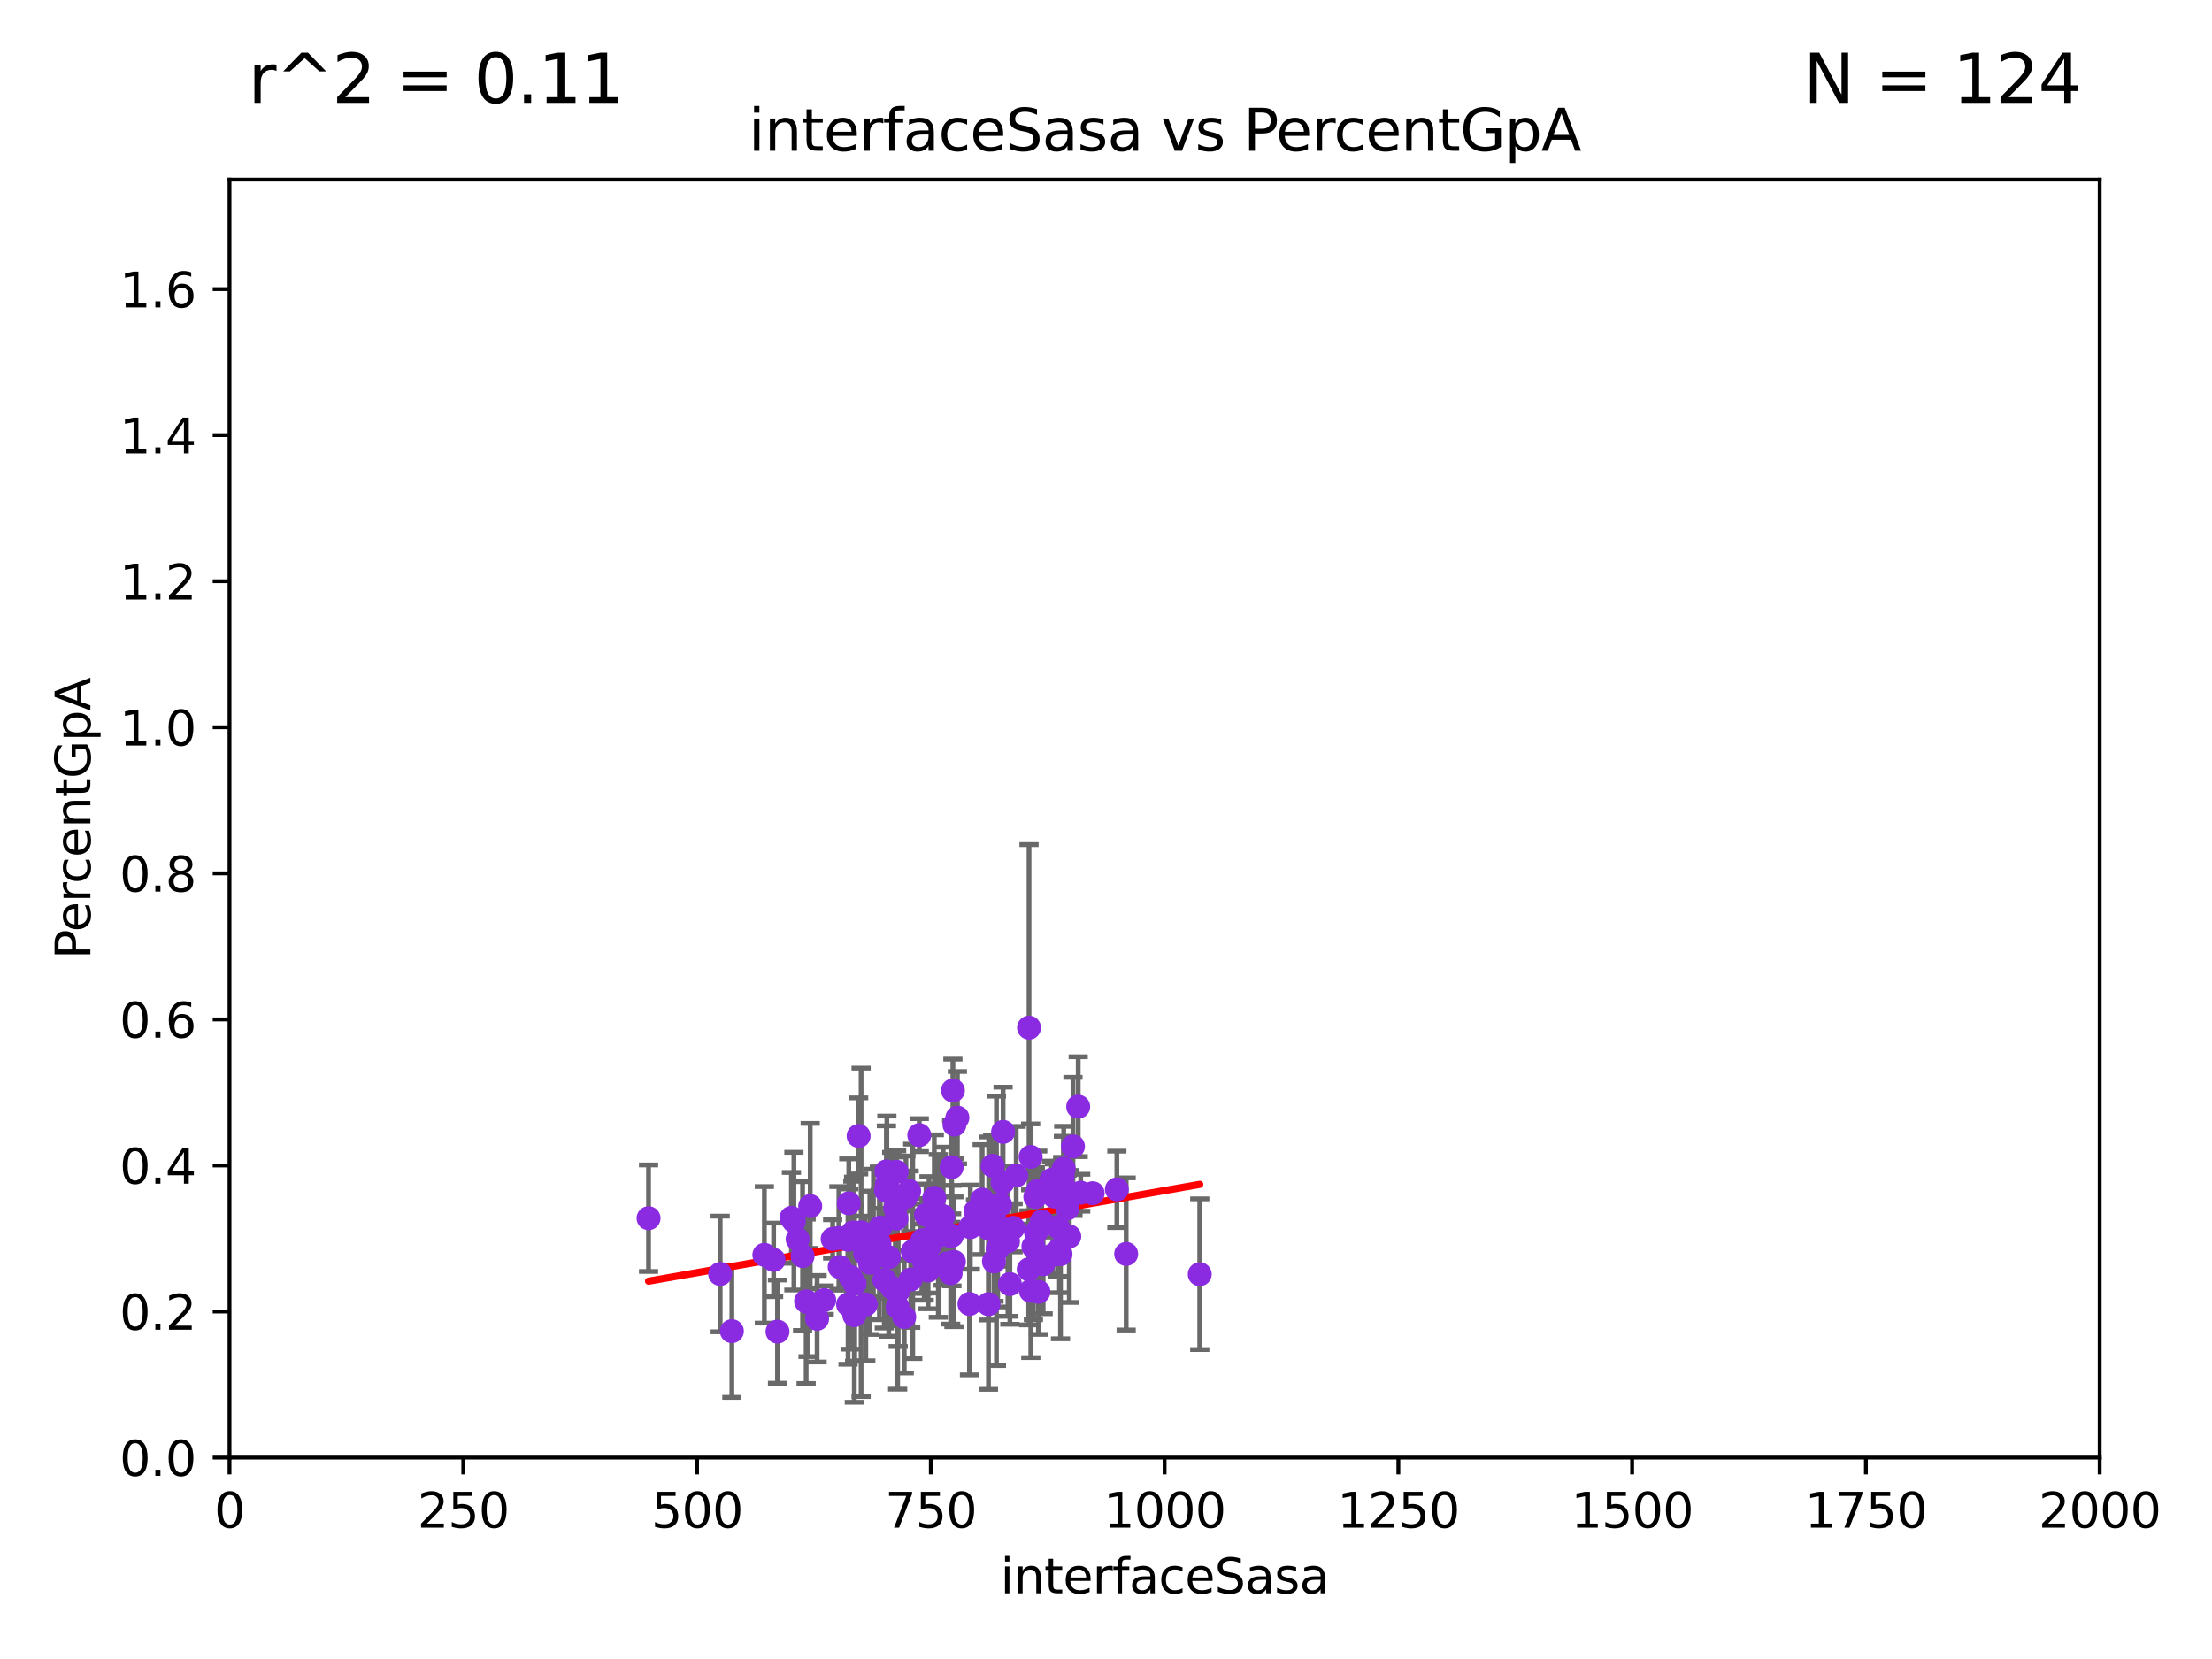<?xml version="1.0" encoding="utf-8" standalone="no"?>
<!DOCTYPE svg PUBLIC "-//W3C//DTD SVG 1.1//EN"
  "http://www.w3.org/Graphics/SVG/1.1/DTD/svg11.dtd">
<svg xmlns:xlink="http://www.w3.org/1999/xlink" width="460.8pt" height="345.6pt" viewBox="0 0 460.8 345.6" xmlns="http://www.w3.org/2000/svg" version="1.1">
 <defs>
  <style type="text/css">*{stroke-linejoin: round; stroke-linecap: butt}</style>
 </defs>
 <g id="figure_1">
  <g id="patch_1">
   <path d="M 0 345.6 
L 460.8 345.6 
L 460.8 0 
L 0 0 
z
" style="fill: #ffffff"/>
  </g>
  <g id="axes_1">
   <g id="patch_2">
    <path d="M 47.81 303.64 
L 437.4 303.64 
L 437.4 37.411 
L 47.81 37.411 
z
" style="fill: #ffffff"/>
   </g>
   <g id="PathCollection_1">
    <defs>
     <path id="mf5331b6d8b" d="M 0 1.118 
C 0.297 1.118 0.581 1 0.791 0.791 
C 1 0.581 1.118 0.297 1.118 0 
C 1.118 -0.297 1 -0.581 0.791 -0.791 
C 0.581 -1 0.297 -1.118 0 -1.118 
C -0.297 -1.118 -0.581 -1 -0.791 -0.791 
C -1 -0.581 -1.118 -0.297 -1.118 0 
C -1.118 0.297 -1 0.581 -0.791 0.791 
C -0.581 1 -0.297 1.118 0 1.118 
z
" style="stroke: #8a2be2"/>
    </defs>
    <g clip-path="url(#p8949348477)">
     <use xlink:href="#mf5331b6d8b" x="204.6" y="249.896" style="fill: #8a2be2; stroke: #8a2be2"/>
     <use xlink:href="#mf5331b6d8b" x="198.244" y="243.154" style="fill: #8a2be2; stroke: #8a2be2"/>
     <use xlink:href="#mf5331b6d8b" x="207.476" y="255.347" style="fill: #8a2be2; stroke: #8a2be2"/>
     <use xlink:href="#mf5331b6d8b" x="198.301" y="257.41" style="fill: #8a2be2; stroke: #8a2be2"/>
     <use xlink:href="#mf5331b6d8b" x="208.411" y="258.795" style="fill: #8a2be2; stroke: #8a2be2"/>
     <use xlink:href="#mf5331b6d8b" x="206.8" y="242.86" style="fill: #8a2be2; stroke: #8a2be2"/>
     <use xlink:href="#mf5331b6d8b" x="222.348" y="251.744" style="fill: #8a2be2; stroke: #8a2be2"/>
     <use xlink:href="#mf5331b6d8b" x="159.231" y="261.41" style="fill: #8a2be2; stroke: #8a2be2"/>
     <use xlink:href="#mf5331b6d8b" x="173.457" y="258.1" style="fill: #8a2be2; stroke: #8a2be2"/>
     <use xlink:href="#mf5331b6d8b" x="198.507" y="227.171" style="fill: #8a2be2; stroke: #8a2be2"/>
     <use xlink:href="#mf5331b6d8b" x="180.358" y="271.749" style="fill: #8a2be2; stroke: #8a2be2"/>
     <use xlink:href="#mf5331b6d8b" x="183.193" y="259" style="fill: #8a2be2; stroke: #8a2be2"/>
     <use xlink:href="#mf5331b6d8b" x="198.833" y="234.275" style="fill: #8a2be2; stroke: #8a2be2"/>
     <use xlink:href="#mf5331b6d8b" x="214.299" y="264.437" style="fill: #8a2be2; stroke: #8a2be2"/>
     <use xlink:href="#mf5331b6d8b" x="184.57" y="247.991" style="fill: #8a2be2; stroke: #8a2be2"/>
     <use xlink:href="#mf5331b6d8b" x="194.631" y="249.528" style="fill: #8a2be2; stroke: #8a2be2"/>
     <use xlink:href="#mf5331b6d8b" x="217.305" y="263.372" style="fill: #8a2be2; stroke: #8a2be2"/>
     <use xlink:href="#mf5331b6d8b" x="177.179" y="265.995" style="fill: #8a2be2; stroke: #8a2be2"/>
     <use xlink:href="#mf5331b6d8b" x="193.534" y="253.163" style="fill: #8a2be2; stroke: #8a2be2"/>
     <use xlink:href="#mf5331b6d8b" x="152.46" y="277.307" style="fill: #8a2be2; stroke: #8a2be2"/>
     <use xlink:href="#mf5331b6d8b" x="178.87" y="236.637" style="fill: #8a2be2; stroke: #8a2be2"/>
     <use xlink:href="#mf5331b6d8b" x="217.007" y="254.453" style="fill: #8a2be2; stroke: #8a2be2"/>
     <use xlink:href="#mf5331b6d8b" x="214.706" y="241.001" style="fill: #8a2be2; stroke: #8a2be2"/>
     <use xlink:href="#mf5331b6d8b" x="198.042" y="265.223" style="fill: #8a2be2; stroke: #8a2be2"/>
     <use xlink:href="#mf5331b6d8b" x="166.16" y="258.146" style="fill: #8a2be2; stroke: #8a2be2"/>
     <use xlink:href="#mf5331b6d8b" x="207.078" y="253.375" style="fill: #8a2be2; stroke: #8a2be2"/>
     <use xlink:href="#mf5331b6d8b" x="178.03" y="267.393" style="fill: #8a2be2; stroke: #8a2be2"/>
     <use xlink:href="#mf5331b6d8b" x="197.247" y="263.197" style="fill: #8a2be2; stroke: #8a2be2"/>
     <use xlink:href="#mf5331b6d8b" x="176.819" y="250.674" style="fill: #8a2be2; stroke: #8a2be2"/>
     <use xlink:href="#mf5331b6d8b" x="232.661" y="247.768" style="fill: #8a2be2; stroke: #8a2be2"/>
     <use xlink:href="#mf5331b6d8b" x="184.211" y="266.638" style="fill: #8a2be2; stroke: #8a2be2"/>
     <use xlink:href="#mf5331b6d8b" x="185.766" y="244.264" style="fill: #8a2be2; stroke: #8a2be2"/>
     <use xlink:href="#mf5331b6d8b" x="150.025" y="265.39" style="fill: #8a2be2; stroke: #8a2be2"/>
     <use xlink:href="#mf5331b6d8b" x="135.105" y="253.775" style="fill: #8a2be2; stroke: #8a2be2"/>
     <use xlink:href="#mf5331b6d8b" x="195.467" y="257.46" style="fill: #8a2be2; stroke: #8a2be2"/>
     <use xlink:href="#mf5331b6d8b" x="183.389" y="260.859" style="fill: #8a2be2; stroke: #8a2be2"/>
     <use xlink:href="#mf5331b6d8b" x="174.923" y="263.946" style="fill: #8a2be2; stroke: #8a2be2"/>
     <use xlink:href="#mf5331b6d8b" x="188.717" y="249.361" style="fill: #8a2be2; stroke: #8a2be2"/>
     <use xlink:href="#mf5331b6d8b" x="197.97" y="257.489" style="fill: #8a2be2; stroke: #8a2be2"/>
     <use xlink:href="#mf5331b6d8b" x="220.387" y="255.647" style="fill: #8a2be2; stroke: #8a2be2"/>
     <use xlink:href="#mf5331b6d8b" x="177.966" y="273.987" style="fill: #8a2be2; stroke: #8a2be2"/>
     <use xlink:href="#mf5331b6d8b" x="179.382" y="256.717" style="fill: #8a2be2; stroke: #8a2be2"/>
     <use xlink:href="#mf5331b6d8b" x="209.973" y="258.56" style="fill: #8a2be2; stroke: #8a2be2"/>
     <use xlink:href="#mf5331b6d8b" x="207.838" y="260.13" style="fill: #8a2be2; stroke: #8a2be2"/>
     <use xlink:href="#mf5331b6d8b" x="164.868" y="253.703" style="fill: #8a2be2; stroke: #8a2be2"/>
     <use xlink:href="#mf5331b6d8b" x="208.352" y="250.936" style="fill: #8a2be2; stroke: #8a2be2"/>
     <use xlink:href="#mf5331b6d8b" x="183.383" y="255.725" style="fill: #8a2be2; stroke: #8a2be2"/>
     <use xlink:href="#mf5331b6d8b" x="165.382" y="254.392" style="fill: #8a2be2; stroke: #8a2be2"/>
     <use xlink:href="#mf5331b6d8b" x="174.754" y="257.888" style="fill: #8a2be2; stroke: #8a2be2"/>
     <use xlink:href="#mf5331b6d8b" x="216.173" y="248.082" style="fill: #8a2be2; stroke: #8a2be2"/>
     <use xlink:href="#mf5331b6d8b" x="211.052" y="255.78" style="fill: #8a2be2; stroke: #8a2be2"/>
     <use xlink:href="#mf5331b6d8b" x="189.718" y="266.549" style="fill: #8a2be2; stroke: #8a2be2"/>
     <use xlink:href="#mf5331b6d8b" x="161.968" y="277.404" style="fill: #8a2be2; stroke: #8a2be2"/>
     <use xlink:href="#mf5331b6d8b" x="181.206" y="263.066" style="fill: #8a2be2; stroke: #8a2be2"/>
     <use xlink:href="#mf5331b6d8b" x="185.848" y="268.283" style="fill: #8a2be2; stroke: #8a2be2"/>
     <use xlink:href="#mf5331b6d8b" x="210.376" y="267.501" style="fill: #8a2be2; stroke: #8a2be2"/>
     <use xlink:href="#mf5331b6d8b" x="184.655" y="244.023" style="fill: #8a2be2; stroke: #8a2be2"/>
     <use xlink:href="#mf5331b6d8b" x="220.922" y="261.264" style="fill: #8a2be2; stroke: #8a2be2"/>
     <use xlink:href="#mf5331b6d8b" x="207.055" y="262.787" style="fill: #8a2be2; stroke: #8a2be2"/>
     <use xlink:href="#mf5331b6d8b" x="201.959" y="271.642" style="fill: #8a2be2; stroke: #8a2be2"/>
     <use xlink:href="#mf5331b6d8b" x="219.335" y="261.442" style="fill: #8a2be2; stroke: #8a2be2"/>
     <use xlink:href="#mf5331b6d8b" x="219.654" y="249.268" style="fill: #8a2be2; stroke: #8a2be2"/>
     <use xlink:href="#mf5331b6d8b" x="190.141" y="260.676" style="fill: #8a2be2; stroke: #8a2be2"/>
     <use xlink:href="#mf5331b6d8b" x="203.216" y="252.301" style="fill: #8a2be2; stroke: #8a2be2"/>
     <use xlink:href="#mf5331b6d8b" x="208.96" y="235.79" style="fill: #8a2be2; stroke: #8a2be2"/>
     <use xlink:href="#mf5331b6d8b" x="208.867" y="246.349" style="fill: #8a2be2; stroke: #8a2be2"/>
     <use xlink:href="#mf5331b6d8b" x="234.601" y="261.221" style="fill: #8a2be2; stroke: #8a2be2"/>
     <use xlink:href="#mf5331b6d8b" x="221.37" y="245.09" style="fill: #8a2be2; stroke: #8a2be2"/>
     <use xlink:href="#mf5331b6d8b" x="205.913" y="271.678" style="fill: #8a2be2; stroke: #8a2be2"/>
     <use xlink:href="#mf5331b6d8b" x="223.519" y="238.824" style="fill: #8a2be2; stroke: #8a2be2"/>
     <use xlink:href="#mf5331b6d8b" x="192.044" y="259.559" style="fill: #8a2be2; stroke: #8a2be2"/>
     <use xlink:href="#mf5331b6d8b" x="168.33" y="271.33" style="fill: #8a2be2; stroke: #8a2be2"/>
     <use xlink:href="#mf5331b6d8b" x="177.816" y="257.262" style="fill: #8a2be2; stroke: #8a2be2"/>
     <use xlink:href="#mf5331b6d8b" x="225.13" y="248.467" style="fill: #8a2be2; stroke: #8a2be2"/>
     <use xlink:href="#mf5331b6d8b" x="167.932" y="271.092" style="fill: #8a2be2; stroke: #8a2be2"/>
     <use xlink:href="#mf5331b6d8b" x="176.667" y="271.755" style="fill: #8a2be2; stroke: #8a2be2"/>
     <use xlink:href="#mf5331b6d8b" x="216.319" y="269.111" style="fill: #8a2be2; stroke: #8a2be2"/>
     <use xlink:href="#mf5331b6d8b" x="207.577" y="256.412" style="fill: #8a2be2; stroke: #8a2be2"/>
     <use xlink:href="#mf5331b6d8b" x="193.731" y="259.447" style="fill: #8a2be2; stroke: #8a2be2"/>
     <use xlink:href="#mf5331b6d8b" x="215.817" y="256.701" style="fill: #8a2be2; stroke: #8a2be2"/>
     <use xlink:href="#mf5331b6d8b" x="176.831" y="257.667" style="fill: #8a2be2; stroke: #8a2be2"/>
     <use xlink:href="#mf5331b6d8b" x="193.332" y="264.692" style="fill: #8a2be2; stroke: #8a2be2"/>
     <use xlink:href="#mf5331b6d8b" x="215.273" y="259.686" style="fill: #8a2be2; stroke: #8a2be2"/>
     <use xlink:href="#mf5331b6d8b" x="211.693" y="244.869" style="fill: #8a2be2; stroke: #8a2be2"/>
     <use xlink:href="#mf5331b6d8b" x="177.658" y="256.738" style="fill: #8a2be2; stroke: #8a2be2"/>
     <use xlink:href="#mf5331b6d8b" x="249.929" y="265.445" style="fill: #8a2be2; stroke: #8a2be2"/>
     <use xlink:href="#mf5331b6d8b" x="192.901" y="253.079" style="fill: #8a2be2; stroke: #8a2be2"/>
     <use xlink:href="#mf5331b6d8b" x="221.534" y="247.092" style="fill: #8a2be2; stroke: #8a2be2"/>
     <use xlink:href="#mf5331b6d8b" x="185.142" y="261.899" style="fill: #8a2be2; stroke: #8a2be2"/>
     <use xlink:href="#mf5331b6d8b" x="188.37" y="274.353" style="fill: #8a2be2; stroke: #8a2be2"/>
     <use xlink:href="#mf5331b6d8b" x="186.783" y="244.109" style="fill: #8a2be2; stroke: #8a2be2"/>
     <use xlink:href="#mf5331b6d8b" x="161.159" y="262.458" style="fill: #8a2be2; stroke: #8a2be2"/>
     <use xlink:href="#mf5331b6d8b" x="168.782" y="251.257" style="fill: #8a2be2; stroke: #8a2be2"/>
     <use xlink:href="#mf5331b6d8b" x="180.21" y="261.094" style="fill: #8a2be2; stroke: #8a2be2"/>
     <use xlink:href="#mf5331b6d8b" x="191.502" y="236.467" style="fill: #8a2be2; stroke: #8a2be2"/>
     <use xlink:href="#mf5331b6d8b" x="215.678" y="249.327" style="fill: #8a2be2; stroke: #8a2be2"/>
     <use xlink:href="#mf5331b6d8b" x="198.716" y="262.856" style="fill: #8a2be2; stroke: #8a2be2"/>
     <use xlink:href="#mf5331b6d8b" x="171.698" y="270.837" style="fill: #8a2be2; stroke: #8a2be2"/>
     <use xlink:href="#mf5331b6d8b" x="186.504" y="251.674" style="fill: #8a2be2; stroke: #8a2be2"/>
     <use xlink:href="#mf5331b6d8b" x="202.136" y="255.643" style="fill: #8a2be2; stroke: #8a2be2"/>
     <use xlink:href="#mf5331b6d8b" x="199.442" y="232.828" style="fill: #8a2be2; stroke: #8a2be2"/>
     <use xlink:href="#mf5331b6d8b" x="189.393" y="248.103" style="fill: #8a2be2; stroke: #8a2be2"/>
     <use xlink:href="#mf5331b6d8b" x="214.736" y="268.908" style="fill: #8a2be2; stroke: #8a2be2"/>
     <use xlink:href="#mf5331b6d8b" x="186.74" y="253.872" style="fill: #8a2be2; stroke: #8a2be2"/>
     <use xlink:href="#mf5331b6d8b" x="170.217" y="274.722" style="fill: #8a2be2; stroke: #8a2be2"/>
     <use xlink:href="#mf5331b6d8b" x="214.364" y="214.081" style="fill: #8a2be2; stroke: #8a2be2"/>
     <use xlink:href="#mf5331b6d8b" x="224.608" y="230.545" style="fill: #8a2be2; stroke: #8a2be2"/>
     <use xlink:href="#mf5331b6d8b" x="181.952" y="257.025" style="fill: #8a2be2; stroke: #8a2be2"/>
     <use xlink:href="#mf5331b6d8b" x="220.712" y="260.224" style="fill: #8a2be2; stroke: #8a2be2"/>
     <use xlink:href="#mf5331b6d8b" x="176.649" y="258.254" style="fill: #8a2be2; stroke: #8a2be2"/>
     <use xlink:href="#mf5331b6d8b" x="167.19" y="261.662" style="fill: #8a2be2; stroke: #8a2be2"/>
     <use xlink:href="#mf5331b6d8b" x="222.75" y="257.576" style="fill: #8a2be2; stroke: #8a2be2"/>
     <use xlink:href="#mf5331b6d8b" x="187.108" y="268.952" style="fill: #8a2be2; stroke: #8a2be2"/>
     <use xlink:href="#mf5331b6d8b" x="192.12" y="258.388" style="fill: #8a2be2; stroke: #8a2be2"/>
     <use xlink:href="#mf5331b6d8b" x="205.964" y="255.912" style="fill: #8a2be2; stroke: #8a2be2"/>
     <use xlink:href="#mf5331b6d8b" x="219.048" y="245.784" style="fill: #8a2be2; stroke: #8a2be2"/>
     <use xlink:href="#mf5331b6d8b" x="221.589" y="243.46" style="fill: #8a2be2; stroke: #8a2be2"/>
     <use xlink:href="#mf5331b6d8b" x="184.749" y="246.744" style="fill: #8a2be2; stroke: #8a2be2"/>
     <use xlink:href="#mf5331b6d8b" x="193.232" y="262.552" style="fill: #8a2be2; stroke: #8a2be2"/>
     <use xlink:href="#mf5331b6d8b" x="194.284" y="257.505" style="fill: #8a2be2; stroke: #8a2be2"/>
     <use xlink:href="#mf5331b6d8b" x="192.523" y="262.93" style="fill: #8a2be2; stroke: #8a2be2"/>
     <use xlink:href="#mf5331b6d8b" x="196.479" y="253.368" style="fill: #8a2be2; stroke: #8a2be2"/>
     <use xlink:href="#mf5331b6d8b" x="227.619" y="248.577" style="fill: #8a2be2; stroke: #8a2be2"/>
     <use xlink:href="#mf5331b6d8b" x="186.997" y="272.284" style="fill: #8a2be2; stroke: #8a2be2"/>
    </g>
   </g>
   <g id="matplotlib.axis_1">
    <g id="xtick_1">
     <g id="line2d_1">
      <defs>
       <path id="m77786f59b1" d="M 0 0 
L 0 3.5 
" style="stroke: #000000; stroke-width: 0.8"/>
      </defs>
      <g>
       <use xlink:href="#m77786f59b1" x="47.81" y="303.64" style="stroke: #000000; stroke-width: 0.8"/>
      </g>
     </g>
     <g id="text_1">
      <!-- 0 -->
      <g transform="translate(44.629 318.238)scale(0.1 -0.1)">
       <defs>
        <path id="DejaVuSans-30" d="M 2034 4250 
Q 1547 4250 1301 3770 
Q 1056 3291 1056 2328 
Q 1056 1369 1301 889 
Q 1547 409 2034 409 
Q 2525 409 2770 889 
Q 3016 1369 3016 2328 
Q 3016 3291 2770 3770 
Q 2525 4250 2034 4250 
z
M 2034 4750 
Q 2819 4750 3233 4129 
Q 3647 3509 3647 2328 
Q 3647 1150 3233 529 
Q 2819 -91 2034 -91 
Q 1250 -91 836 529 
Q 422 1150 422 2328 
Q 422 3509 836 4129 
Q 1250 4750 2034 4750 
z
" transform="scale(0.016)"/>
       </defs>
       <use xlink:href="#DejaVuSans-30"/>
      </g>
     </g>
    </g>
    <g id="xtick_2">
     <g id="line2d_2">
      <g>
       <use xlink:href="#m77786f59b1" x="96.509" y="303.64" style="stroke: #000000; stroke-width: 0.8"/>
      </g>
     </g>
     <g id="text_2">
      <!-- 250 -->
      <g transform="translate(86.965 318.238)scale(0.1 -0.1)">
       <defs>
        <path id="DejaVuSans-32" d="M 1228 531 
L 3431 531 
L 3431 0 
L 469 0 
L 469 531 
Q 828 903 1448 1529 
Q 2069 2156 2228 2338 
Q 2531 2678 2651 2914 
Q 2772 3150 2772 3378 
Q 2772 3750 2511 3984 
Q 2250 4219 1831 4219 
Q 1534 4219 1204 4116 
Q 875 4013 500 3803 
L 500 4441 
Q 881 4594 1212 4672 
Q 1544 4750 1819 4750 
Q 2544 4750 2975 4387 
Q 3406 4025 3406 3419 
Q 3406 3131 3298 2873 
Q 3191 2616 2906 2266 
Q 2828 2175 2409 1742 
Q 1991 1309 1228 531 
z
" transform="scale(0.016)"/>
        <path id="DejaVuSans-35" d="M 691 4666 
L 3169 4666 
L 3169 4134 
L 1269 4134 
L 1269 2991 
Q 1406 3038 1543 3061 
Q 1681 3084 1819 3084 
Q 2600 3084 3056 2656 
Q 3513 2228 3513 1497 
Q 3513 744 3044 326 
Q 2575 -91 1722 -91 
Q 1428 -91 1123 -41 
Q 819 9 494 109 
L 494 744 
Q 775 591 1075 516 
Q 1375 441 1709 441 
Q 2250 441 2565 725 
Q 2881 1009 2881 1497 
Q 2881 1984 2565 2268 
Q 2250 2553 1709 2553 
Q 1456 2553 1204 2497 
Q 953 2441 691 2322 
L 691 4666 
z
" transform="scale(0.016)"/>
       </defs>
       <use xlink:href="#DejaVuSans-32"/>
       <use xlink:href="#DejaVuSans-35" x="63.623"/>
       <use xlink:href="#DejaVuSans-30" x="127.246"/>
      </g>
     </g>
    </g>
    <g id="xtick_3">
     <g id="line2d_3">
      <g>
       <use xlink:href="#m77786f59b1" x="145.208" y="303.64" style="stroke: #000000; stroke-width: 0.8"/>
      </g>
     </g>
     <g id="text_3">
      <!-- 500 -->
      <g transform="translate(135.664 318.238)scale(0.1 -0.1)">
       <use xlink:href="#DejaVuSans-35"/>
       <use xlink:href="#DejaVuSans-30" x="63.623"/>
       <use xlink:href="#DejaVuSans-30" x="127.246"/>
      </g>
     </g>
    </g>
    <g id="xtick_4">
     <g id="line2d_4">
      <g>
       <use xlink:href="#m77786f59b1" x="193.906" y="303.64" style="stroke: #000000; stroke-width: 0.8"/>
      </g>
     </g>
     <g id="text_4">
      <!-- 750 -->
      <g transform="translate(184.363 318.238)scale(0.1 -0.1)">
       <defs>
        <path id="DejaVuSans-37" d="M 525 4666 
L 3525 4666 
L 3525 4397 
L 1831 0 
L 1172 0 
L 2766 4134 
L 525 4134 
L 525 4666 
z
" transform="scale(0.016)"/>
       </defs>
       <use xlink:href="#DejaVuSans-37"/>
       <use xlink:href="#DejaVuSans-35" x="63.623"/>
       <use xlink:href="#DejaVuSans-30" x="127.246"/>
      </g>
     </g>
    </g>
    <g id="xtick_5">
     <g id="line2d_5">
      <g>
       <use xlink:href="#m77786f59b1" x="242.605" y="303.64" style="stroke: #000000; stroke-width: 0.8"/>
      </g>
     </g>
     <g id="text_5">
      <!-- 1000 -->
      <g transform="translate(229.88 318.238)scale(0.1 -0.1)">
       <defs>
        <path id="DejaVuSans-31" d="M 794 531 
L 1825 531 
L 1825 4091 
L 703 3866 
L 703 4441 
L 1819 4666 
L 2450 4666 
L 2450 531 
L 3481 531 
L 3481 0 
L 794 0 
L 794 531 
z
" transform="scale(0.016)"/>
       </defs>
       <use xlink:href="#DejaVuSans-31"/>
       <use xlink:href="#DejaVuSans-30" x="63.623"/>
       <use xlink:href="#DejaVuSans-30" x="127.246"/>
       <use xlink:href="#DejaVuSans-30" x="190.869"/>
      </g>
     </g>
    </g>
    <g id="xtick_6">
     <g id="line2d_6">
      <g>
       <use xlink:href="#m77786f59b1" x="291.304" y="303.64" style="stroke: #000000; stroke-width: 0.8"/>
      </g>
     </g>
     <g id="text_6">
      <!-- 1250 -->
      <g transform="translate(278.579 318.238)scale(0.1 -0.1)">
       <use xlink:href="#DejaVuSans-31"/>
       <use xlink:href="#DejaVuSans-32" x="63.623"/>
       <use xlink:href="#DejaVuSans-35" x="127.246"/>
       <use xlink:href="#DejaVuSans-30" x="190.869"/>
      </g>
     </g>
    </g>
    <g id="xtick_7">
     <g id="line2d_7">
      <g>
       <use xlink:href="#m77786f59b1" x="340.002" y="303.64" style="stroke: #000000; stroke-width: 0.8"/>
      </g>
     </g>
     <g id="text_7">
      <!-- 1500 -->
      <g transform="translate(327.277 318.238)scale(0.1 -0.1)">
       <use xlink:href="#DejaVuSans-31"/>
       <use xlink:href="#DejaVuSans-35" x="63.623"/>
       <use xlink:href="#DejaVuSans-30" x="127.246"/>
       <use xlink:href="#DejaVuSans-30" x="190.869"/>
      </g>
     </g>
    </g>
    <g id="xtick_8">
     <g id="line2d_8">
      <g>
       <use xlink:href="#m77786f59b1" x="388.701" y="303.64" style="stroke: #000000; stroke-width: 0.8"/>
      </g>
     </g>
     <g id="text_8">
      <!-- 1750 -->
      <g transform="translate(375.976 318.238)scale(0.1 -0.1)">
       <use xlink:href="#DejaVuSans-31"/>
       <use xlink:href="#DejaVuSans-37" x="63.623"/>
       <use xlink:href="#DejaVuSans-35" x="127.246"/>
       <use xlink:href="#DejaVuSans-30" x="190.869"/>
      </g>
     </g>
    </g>
    <g id="xtick_9">
     <g id="line2d_9">
      <g>
       <use xlink:href="#m77786f59b1" x="437.4" y="303.64" style="stroke: #000000; stroke-width: 0.8"/>
      </g>
     </g>
     <g id="text_9">
      <!-- 2000 -->
      <g transform="translate(424.675 318.238)scale(0.1 -0.1)">
       <use xlink:href="#DejaVuSans-32"/>
       <use xlink:href="#DejaVuSans-30" x="63.623"/>
       <use xlink:href="#DejaVuSans-30" x="127.246"/>
       <use xlink:href="#DejaVuSans-30" x="190.869"/>
      </g>
     </g>
    </g>
    <g id="text_10">
     <!-- interfaceSasa -->
     <g transform="translate(208.398 331.917)scale(0.1 -0.1)">
      <defs>
       <path id="DejaVuSans-69" d="M 603 3500 
L 1178 3500 
L 1178 0 
L 603 0 
L 603 3500 
z
M 603 4863 
L 1178 4863 
L 1178 4134 
L 603 4134 
L 603 4863 
z
" transform="scale(0.016)"/>
       <path id="DejaVuSans-6e" d="M 3513 2113 
L 3513 0 
L 2938 0 
L 2938 2094 
Q 2938 2591 2744 2837 
Q 2550 3084 2163 3084 
Q 1697 3084 1428 2787 
Q 1159 2491 1159 1978 
L 1159 0 
L 581 0 
L 581 3500 
L 1159 3500 
L 1159 2956 
Q 1366 3272 1645 3428 
Q 1925 3584 2291 3584 
Q 2894 3584 3203 3211 
Q 3513 2838 3513 2113 
z
" transform="scale(0.016)"/>
       <path id="DejaVuSans-74" d="M 1172 4494 
L 1172 3500 
L 2356 3500 
L 2356 3053 
L 1172 3053 
L 1172 1153 
Q 1172 725 1289 603 
Q 1406 481 1766 481 
L 2356 481 
L 2356 0 
L 1766 0 
Q 1100 0 847 248 
Q 594 497 594 1153 
L 594 3053 
L 172 3053 
L 172 3500 
L 594 3500 
L 594 4494 
L 1172 4494 
z
" transform="scale(0.016)"/>
       <path id="DejaVuSans-65" d="M 3597 1894 
L 3597 1613 
L 953 1613 
Q 991 1019 1311 708 
Q 1631 397 2203 397 
Q 2534 397 2845 478 
Q 3156 559 3463 722 
L 3463 178 
Q 3153 47 2828 -22 
Q 2503 -91 2169 -91 
Q 1331 -91 842 396 
Q 353 884 353 1716 
Q 353 2575 817 3079 
Q 1281 3584 2069 3584 
Q 2775 3584 3186 3129 
Q 3597 2675 3597 1894 
z
M 3022 2063 
Q 3016 2534 2758 2815 
Q 2500 3097 2075 3097 
Q 1594 3097 1305 2825 
Q 1016 2553 972 2059 
L 3022 2063 
z
" transform="scale(0.016)"/>
       <path id="DejaVuSans-72" d="M 2631 2963 
Q 2534 3019 2420 3045 
Q 2306 3072 2169 3072 
Q 1681 3072 1420 2755 
Q 1159 2438 1159 1844 
L 1159 0 
L 581 0 
L 581 3500 
L 1159 3500 
L 1159 2956 
Q 1341 3275 1631 3429 
Q 1922 3584 2338 3584 
Q 2397 3584 2469 3576 
Q 2541 3569 2628 3553 
L 2631 2963 
z
" transform="scale(0.016)"/>
       <path id="DejaVuSans-66" d="M 2375 4863 
L 2375 4384 
L 1825 4384 
Q 1516 4384 1395 4259 
Q 1275 4134 1275 3809 
L 1275 3500 
L 2222 3500 
L 2222 3053 
L 1275 3053 
L 1275 0 
L 697 0 
L 697 3053 
L 147 3053 
L 147 3500 
L 697 3500 
L 697 3744 
Q 697 4328 969 4595 
Q 1241 4863 1831 4863 
L 2375 4863 
z
" transform="scale(0.016)"/>
       <path id="DejaVuSans-61" d="M 2194 1759 
Q 1497 1759 1228 1600 
Q 959 1441 959 1056 
Q 959 750 1161 570 
Q 1363 391 1709 391 
Q 2188 391 2477 730 
Q 2766 1069 2766 1631 
L 2766 1759 
L 2194 1759 
z
M 3341 1997 
L 3341 0 
L 2766 0 
L 2766 531 
Q 2569 213 2275 61 
Q 1981 -91 1556 -91 
Q 1019 -91 701 211 
Q 384 513 384 1019 
Q 384 1609 779 1909 
Q 1175 2209 1959 2209 
L 2766 2209 
L 2766 2266 
Q 2766 2663 2505 2880 
Q 2244 3097 1772 3097 
Q 1472 3097 1187 3025 
Q 903 2953 641 2809 
L 641 3341 
Q 956 3463 1253 3523 
Q 1550 3584 1831 3584 
Q 2591 3584 2966 3190 
Q 3341 2797 3341 1997 
z
" transform="scale(0.016)"/>
       <path id="DejaVuSans-63" d="M 3122 3366 
L 3122 2828 
Q 2878 2963 2633 3030 
Q 2388 3097 2138 3097 
Q 1578 3097 1268 2742 
Q 959 2388 959 1747 
Q 959 1106 1268 751 
Q 1578 397 2138 397 
Q 2388 397 2633 464 
Q 2878 531 3122 666 
L 3122 134 
Q 2881 22 2623 -34 
Q 2366 -91 2075 -91 
Q 1284 -91 818 406 
Q 353 903 353 1747 
Q 353 2603 823 3093 
Q 1294 3584 2113 3584 
Q 2378 3584 2631 3529 
Q 2884 3475 3122 3366 
z
" transform="scale(0.016)"/>
       <path id="DejaVuSans-53" d="M 3425 4513 
L 3425 3897 
Q 3066 4069 2747 4153 
Q 2428 4238 2131 4238 
Q 1616 4238 1336 4038 
Q 1056 3838 1056 3469 
Q 1056 3159 1242 3001 
Q 1428 2844 1947 2747 
L 2328 2669 
Q 3034 2534 3370 2195 
Q 3706 1856 3706 1288 
Q 3706 609 3251 259 
Q 2797 -91 1919 -91 
Q 1588 -91 1214 -16 
Q 841 59 441 206 
L 441 856 
Q 825 641 1194 531 
Q 1563 422 1919 422 
Q 2459 422 2753 634 
Q 3047 847 3047 1241 
Q 3047 1584 2836 1778 
Q 2625 1972 2144 2069 
L 1759 2144 
Q 1053 2284 737 2584 
Q 422 2884 422 3419 
Q 422 4038 858 4394 
Q 1294 4750 2059 4750 
Q 2388 4750 2728 4690 
Q 3069 4631 3425 4513 
z
" transform="scale(0.016)"/>
       <path id="DejaVuSans-73" d="M 2834 3397 
L 2834 2853 
Q 2591 2978 2328 3040 
Q 2066 3103 1784 3103 
Q 1356 3103 1142 2972 
Q 928 2841 928 2578 
Q 928 2378 1081 2264 
Q 1234 2150 1697 2047 
L 1894 2003 
Q 2506 1872 2764 1633 
Q 3022 1394 3022 966 
Q 3022 478 2636 193 
Q 2250 -91 1575 -91 
Q 1294 -91 989 -36 
Q 684 19 347 128 
L 347 722 
Q 666 556 975 473 
Q 1284 391 1588 391 
Q 1994 391 2212 530 
Q 2431 669 2431 922 
Q 2431 1156 2273 1281 
Q 2116 1406 1581 1522 
L 1381 1569 
Q 847 1681 609 1914 
Q 372 2147 372 2553 
Q 372 3047 722 3315 
Q 1072 3584 1716 3584 
Q 2034 3584 2315 3537 
Q 2597 3491 2834 3397 
z
" transform="scale(0.016)"/>
      </defs>
      <use xlink:href="#DejaVuSans-69"/>
      <use xlink:href="#DejaVuSans-6e" x="27.783"/>
      <use xlink:href="#DejaVuSans-74" x="91.162"/>
      <use xlink:href="#DejaVuSans-65" x="130.371"/>
      <use xlink:href="#DejaVuSans-72" x="191.895"/>
      <use xlink:href="#DejaVuSans-66" x="233.008"/>
      <use xlink:href="#DejaVuSans-61" x="268.213"/>
      <use xlink:href="#DejaVuSans-63" x="329.492"/>
      <use xlink:href="#DejaVuSans-65" x="384.473"/>
      <use xlink:href="#DejaVuSans-53" x="445.996"/>
      <use xlink:href="#DejaVuSans-61" x="509.473"/>
      <use xlink:href="#DejaVuSans-73" x="570.752"/>
      <use xlink:href="#DejaVuSans-61" x="622.852"/>
     </g>
    </g>
   </g>
   <g id="matplotlib.axis_2">
    <g id="ytick_1">
     <g id="line2d_10">
      <defs>
       <path id="m3ec42e9af8" d="M 0 0 
L -3.5 0 
" style="stroke: #000000; stroke-width: 0.8"/>
      </defs>
      <g>
       <use xlink:href="#m3ec42e9af8" x="47.81" y="303.64" style="stroke: #000000; stroke-width: 0.8"/>
      </g>
     </g>
     <g id="text_11">
      <!-- 0.0 -->
      <g transform="translate(24.907 307.439)scale(0.1 -0.1)">
       <defs>
        <path id="DejaVuSans-2e" d="M 684 794 
L 1344 794 
L 1344 0 
L 684 0 
L 684 794 
z
" transform="scale(0.016)"/>
       </defs>
       <use xlink:href="#DejaVuSans-30"/>
       <use xlink:href="#DejaVuSans-2e" x="63.623"/>
       <use xlink:href="#DejaVuSans-30" x="95.41"/>
      </g>
     </g>
    </g>
    <g id="ytick_2">
     <g id="line2d_11">
      <g>
       <use xlink:href="#m3ec42e9af8" x="47.81" y="273.214" style="stroke: #000000; stroke-width: 0.8"/>
      </g>
     </g>
     <g id="text_12">
      <!-- 0.2 -->
      <g transform="translate(24.907 277.013)scale(0.1 -0.1)">
       <use xlink:href="#DejaVuSans-30"/>
       <use xlink:href="#DejaVuSans-2e" x="63.623"/>
       <use xlink:href="#DejaVuSans-32" x="95.41"/>
      </g>
     </g>
    </g>
    <g id="ytick_3">
     <g id="line2d_12">
      <g>
       <use xlink:href="#m3ec42e9af8" x="47.81" y="242.788" style="stroke: #000000; stroke-width: 0.8"/>
      </g>
     </g>
     <g id="text_13">
      <!-- 0.4 -->
      <g transform="translate(24.907 246.587)scale(0.1 -0.1)">
       <defs>
        <path id="DejaVuSans-34" d="M 2419 4116 
L 825 1625 
L 2419 1625 
L 2419 4116 
z
M 2253 4666 
L 3047 4666 
L 3047 1625 
L 3713 1625 
L 3713 1100 
L 3047 1100 
L 3047 0 
L 2419 0 
L 2419 1100 
L 313 1100 
L 313 1709 
L 2253 4666 
z
" transform="scale(0.016)"/>
       </defs>
       <use xlink:href="#DejaVuSans-30"/>
       <use xlink:href="#DejaVuSans-2e" x="63.623"/>
       <use xlink:href="#DejaVuSans-34" x="95.41"/>
      </g>
     </g>
    </g>
    <g id="ytick_4">
     <g id="line2d_13">
      <g>
       <use xlink:href="#m3ec42e9af8" x="47.81" y="212.362" style="stroke: #000000; stroke-width: 0.8"/>
      </g>
     </g>
     <g id="text_14">
      <!-- 0.6 -->
      <g transform="translate(24.907 216.161)scale(0.1 -0.1)">
       <defs>
        <path id="DejaVuSans-36" d="M 2113 2584 
Q 1688 2584 1439 2293 
Q 1191 2003 1191 1497 
Q 1191 994 1439 701 
Q 1688 409 2113 409 
Q 2538 409 2786 701 
Q 3034 994 3034 1497 
Q 3034 2003 2786 2293 
Q 2538 2584 2113 2584 
z
M 3366 4563 
L 3366 3988 
Q 3128 4100 2886 4159 
Q 2644 4219 2406 4219 
Q 1781 4219 1451 3797 
Q 1122 3375 1075 2522 
Q 1259 2794 1537 2939 
Q 1816 3084 2150 3084 
Q 2853 3084 3261 2657 
Q 3669 2231 3669 1497 
Q 3669 778 3244 343 
Q 2819 -91 2113 -91 
Q 1303 -91 875 529 
Q 447 1150 447 2328 
Q 447 3434 972 4092 
Q 1497 4750 2381 4750 
Q 2619 4750 2861 4703 
Q 3103 4656 3366 4563 
z
" transform="scale(0.016)"/>
       </defs>
       <use xlink:href="#DejaVuSans-30"/>
       <use xlink:href="#DejaVuSans-2e" x="63.623"/>
       <use xlink:href="#DejaVuSans-36" x="95.41"/>
      </g>
     </g>
    </g>
    <g id="ytick_5">
     <g id="line2d_14">
      <g>
       <use xlink:href="#m3ec42e9af8" x="47.81" y="181.935" style="stroke: #000000; stroke-width: 0.8"/>
      </g>
     </g>
     <g id="text_15">
      <!-- 0.8 -->
      <g transform="translate(24.907 185.735)scale(0.1 -0.1)">
       <defs>
        <path id="DejaVuSans-38" d="M 2034 2216 
Q 1584 2216 1326 1975 
Q 1069 1734 1069 1313 
Q 1069 891 1326 650 
Q 1584 409 2034 409 
Q 2484 409 2743 651 
Q 3003 894 3003 1313 
Q 3003 1734 2745 1975 
Q 2488 2216 2034 2216 
z
M 1403 2484 
Q 997 2584 770 2862 
Q 544 3141 544 3541 
Q 544 4100 942 4425 
Q 1341 4750 2034 4750 
Q 2731 4750 3128 4425 
Q 3525 4100 3525 3541 
Q 3525 3141 3298 2862 
Q 3072 2584 2669 2484 
Q 3125 2378 3379 2068 
Q 3634 1759 3634 1313 
Q 3634 634 3220 271 
Q 2806 -91 2034 -91 
Q 1263 -91 848 271 
Q 434 634 434 1313 
Q 434 1759 690 2068 
Q 947 2378 1403 2484 
z
M 1172 3481 
Q 1172 3119 1398 2916 
Q 1625 2713 2034 2713 
Q 2441 2713 2670 2916 
Q 2900 3119 2900 3481 
Q 2900 3844 2670 4047 
Q 2441 4250 2034 4250 
Q 1625 4250 1398 4047 
Q 1172 3844 1172 3481 
z
" transform="scale(0.016)"/>
       </defs>
       <use xlink:href="#DejaVuSans-30"/>
       <use xlink:href="#DejaVuSans-2e" x="63.623"/>
       <use xlink:href="#DejaVuSans-38" x="95.41"/>
      </g>
     </g>
    </g>
    <g id="ytick_6">
     <g id="line2d_15">
      <g>
       <use xlink:href="#m3ec42e9af8" x="47.81" y="151.509" style="stroke: #000000; stroke-width: 0.8"/>
      </g>
     </g>
     <g id="text_16">
      <!-- 1.0 -->
      <g transform="translate(24.907 155.308)scale(0.1 -0.1)">
       <use xlink:href="#DejaVuSans-31"/>
       <use xlink:href="#DejaVuSans-2e" x="63.623"/>
       <use xlink:href="#DejaVuSans-30" x="95.41"/>
      </g>
     </g>
    </g>
    <g id="ytick_7">
     <g id="line2d_16">
      <g>
       <use xlink:href="#m3ec42e9af8" x="47.81" y="121.083" style="stroke: #000000; stroke-width: 0.8"/>
      </g>
     </g>
     <g id="text_17">
      <!-- 1.2 -->
      <g transform="translate(24.907 124.882)scale(0.1 -0.1)">
       <use xlink:href="#DejaVuSans-31"/>
       <use xlink:href="#DejaVuSans-2e" x="63.623"/>
       <use xlink:href="#DejaVuSans-32" x="95.41"/>
      </g>
     </g>
    </g>
    <g id="ytick_8">
     <g id="line2d_17">
      <g>
       <use xlink:href="#m3ec42e9af8" x="47.81" y="90.657" style="stroke: #000000; stroke-width: 0.8"/>
      </g>
     </g>
     <g id="text_18">
      <!-- 1.4 -->
      <g transform="translate(24.907 94.456)scale(0.1 -0.1)">
       <use xlink:href="#DejaVuSans-31"/>
       <use xlink:href="#DejaVuSans-2e" x="63.623"/>
       <use xlink:href="#DejaVuSans-34" x="95.41"/>
      </g>
     </g>
    </g>
    <g id="ytick_9">
     <g id="line2d_18">
      <g>
       <use xlink:href="#m3ec42e9af8" x="47.81" y="60.231" style="stroke: #000000; stroke-width: 0.8"/>
      </g>
     </g>
     <g id="text_19">
      <!-- 1.6 -->
      <g transform="translate(24.907 64.03)scale(0.1 -0.1)">
       <use xlink:href="#DejaVuSans-31"/>
       <use xlink:href="#DejaVuSans-2e" x="63.623"/>
       <use xlink:href="#DejaVuSans-36" x="95.41"/>
      </g>
     </g>
    </g>
    <g id="text_20">
     <!-- PercentGpA -->
     <g transform="translate(18.827 199.802)rotate(-90)scale(0.1 -0.1)">
      <defs>
       <path id="DejaVuSans-50" d="M 1259 4147 
L 1259 2394 
L 2053 2394 
Q 2494 2394 2734 2622 
Q 2975 2850 2975 3272 
Q 2975 3691 2734 3919 
Q 2494 4147 2053 4147 
L 1259 4147 
z
M 628 4666 
L 2053 4666 
Q 2838 4666 3239 4311 
Q 3641 3956 3641 3272 
Q 3641 2581 3239 2228 
Q 2838 1875 2053 1875 
L 1259 1875 
L 1259 0 
L 628 0 
L 628 4666 
z
" transform="scale(0.016)"/>
       <path id="DejaVuSans-47" d="M 3809 666 
L 3809 1919 
L 2778 1919 
L 2778 2438 
L 4434 2438 
L 4434 434 
Q 4069 175 3628 42 
Q 3188 -91 2688 -91 
Q 1594 -91 976 548 
Q 359 1188 359 2328 
Q 359 3472 976 4111 
Q 1594 4750 2688 4750 
Q 3144 4750 3555 4637 
Q 3966 4525 4313 4306 
L 4313 3634 
Q 3963 3931 3569 4081 
Q 3175 4231 2741 4231 
Q 1884 4231 1454 3753 
Q 1025 3275 1025 2328 
Q 1025 1384 1454 906 
Q 1884 428 2741 428 
Q 3075 428 3337 486 
Q 3600 544 3809 666 
z
" transform="scale(0.016)"/>
       <path id="DejaVuSans-70" d="M 1159 525 
L 1159 -1331 
L 581 -1331 
L 581 3500 
L 1159 3500 
L 1159 2969 
Q 1341 3281 1617 3432 
Q 1894 3584 2278 3584 
Q 2916 3584 3314 3078 
Q 3713 2572 3713 1747 
Q 3713 922 3314 415 
Q 2916 -91 2278 -91 
Q 1894 -91 1617 61 
Q 1341 213 1159 525 
z
M 3116 1747 
Q 3116 2381 2855 2742 
Q 2594 3103 2138 3103 
Q 1681 3103 1420 2742 
Q 1159 2381 1159 1747 
Q 1159 1113 1420 752 
Q 1681 391 2138 391 
Q 2594 391 2855 752 
Q 3116 1113 3116 1747 
z
" transform="scale(0.016)"/>
       <path id="DejaVuSans-41" d="M 2188 4044 
L 1331 1722 
L 3047 1722 
L 2188 4044 
z
M 1831 4666 
L 2547 4666 
L 4325 0 
L 3669 0 
L 3244 1197 
L 1141 1197 
L 716 0 
L 50 0 
L 1831 4666 
z
" transform="scale(0.016)"/>
      </defs>
      <use xlink:href="#DejaVuSans-50"/>
      <use xlink:href="#DejaVuSans-65" x="56.678"/>
      <use xlink:href="#DejaVuSans-72" x="118.201"/>
      <use xlink:href="#DejaVuSans-63" x="157.064"/>
      <use xlink:href="#DejaVuSans-65" x="212.045"/>
      <use xlink:href="#DejaVuSans-6e" x="273.568"/>
      <use xlink:href="#DejaVuSans-74" x="336.947"/>
      <use xlink:href="#DejaVuSans-47" x="376.156"/>
      <use xlink:href="#DejaVuSans-70" x="453.646"/>
      <use xlink:href="#DejaVuSans-41" x="517.123"/>
     </g>
    </g>
   </g>
   <g id="LineCollection_1">
    <path d="M 204.6 261.347 
L 204.6 238.446 
" clip-path="url(#p8949348477)" style="fill: none; stroke: #696969"/>
    <path d="M 198.244 252.859 
L 198.244 233.449 
" clip-path="url(#p8949348477)" style="fill: none; stroke: #696969"/>
    <path d="M 207.476 260.131 
L 207.476 250.564 
" clip-path="url(#p8949348477)" style="fill: none; stroke: #696969"/>
    <path d="M 198.301 267.874 
L 198.301 246.945 
" clip-path="url(#p8949348477)" style="fill: none; stroke: #696969"/>
    <path d="M 208.411 263.793 
L 208.411 253.797 
" clip-path="url(#p8949348477)" style="fill: none; stroke: #696969"/>
    <path d="M 206.8 249.264 
L 206.8 236.456 
" clip-path="url(#p8949348477)" style="fill: none; stroke: #696969"/>
    <path d="M 222.348 258.671 
L 222.348 244.816 
" clip-path="url(#p8949348477)" style="fill: none; stroke: #696969"/>
    <path d="M 159.231 275.627 
L 159.231 247.193 
" clip-path="url(#p8949348477)" style="fill: none; stroke: #696969"/>
    <path d="M 173.457 262.108 
L 173.457 254.092 
" clip-path="url(#p8949348477)" style="fill: none; stroke: #696969"/>
    <path d="M 198.507 233.707 
L 198.507 220.634 
" clip-path="url(#p8949348477)" style="fill: none; stroke: #696969"/>
    <path d="M 180.358 283.474 
L 180.358 260.024 
" clip-path="url(#p8949348477)" style="fill: none; stroke: #696969"/>
    <path d="M 183.193 274.915 
L 183.193 243.084 
" clip-path="url(#p8949348477)" style="fill: none; stroke: #696969"/>
    <path d="M 198.833 241.384 
L 198.833 227.165 
" clip-path="url(#p8949348477)" style="fill: none; stroke: #696969"/>
    <path d="M 214.299 276 
L 214.299 252.874 
" clip-path="url(#p8949348477)" style="fill: none; stroke: #696969"/>
    <path d="M 184.57 252.729 
L 184.57 243.254 
" clip-path="url(#p8949348477)" style="fill: none; stroke: #696969"/>
    <path d="M 194.631 262.654 
L 194.631 236.402 
" clip-path="url(#p8949348477)" style="fill: none; stroke: #696969"/>
    <path d="M 217.305 273.675 
L 217.305 253.07 
" clip-path="url(#p8949348477)" style="fill: none; stroke: #696969"/>
    <path d="M 177.179 281.055 
L 177.179 250.935 
" clip-path="url(#p8949348477)" style="fill: none; stroke: #696969"/>
    <path d="M 193.534 261.211 
L 193.534 245.115 
" clip-path="url(#p8949348477)" style="fill: none; stroke: #696969"/>
    <path d="M 152.46 291.103 
L 152.46 263.511 
" clip-path="url(#p8949348477)" style="fill: none; stroke: #696969"/>
    <path d="M 178.87 244.561 
L 178.87 228.714 
" clip-path="url(#p8949348477)" style="fill: none; stroke: #696969"/>
    <path d="M 217.007 264.193 
L 217.007 244.713 
" clip-path="url(#p8949348477)" style="fill: none; stroke: #696969"/>
    <path d="M 214.706 247.873 
L 214.706 234.13 
" clip-path="url(#p8949348477)" style="fill: none; stroke: #696969"/>
    <path d="M 198.042 275.835 
L 198.042 254.611 
" clip-path="url(#p8949348477)" style="fill: none; stroke: #696969"/>
    <path d="M 166.16 261.432 
L 166.16 254.86 
" clip-path="url(#p8949348477)" style="fill: none; stroke: #696969"/>
    <path d="M 207.078 254.661 
L 207.078 252.088 
" clip-path="url(#p8949348477)" style="fill: none; stroke: #696969"/>
    <path d="M 178.03 283.566 
L 178.03 251.221 
" clip-path="url(#p8949348477)" style="fill: none; stroke: #696969"/>
    <path d="M 197.247 266.281 
L 197.247 260.114 
" clip-path="url(#p8949348477)" style="fill: none; stroke: #696969"/>
    <path d="M 176.819 259.929 
L 176.819 241.418 
" clip-path="url(#p8949348477)" style="fill: none; stroke: #696969"/>
    <path d="M 232.661 255.726 
L 232.661 239.81 
" clip-path="url(#p8949348477)" style="fill: none; stroke: #696969"/>
    <path d="M 184.211 276.654 
L 184.211 256.622 
" clip-path="url(#p8949348477)" style="fill: none; stroke: #696969"/>
    <path d="M 185.766 248.47 
L 185.766 240.059 
" clip-path="url(#p8949348477)" style="fill: none; stroke: #696969"/>
    <path d="M 150.025 277.438 
L 150.025 253.342 
" clip-path="url(#p8949348477)" style="fill: none; stroke: #696969"/>
    <path d="M 135.105 264.874 
L 135.105 242.677 
" clip-path="url(#p8949348477)" style="fill: none; stroke: #696969"/>
    <path d="M 195.467 274.417 
L 195.467 240.504 
" clip-path="url(#p8949348477)" style="fill: none; stroke: #696969"/>
    <path d="M 183.389 269.994 
L 183.389 251.724 
" clip-path="url(#p8949348477)" style="fill: none; stroke: #696969"/>
    <path d="M 174.923 268.773 
L 174.923 259.12 
" clip-path="url(#p8949348477)" style="fill: none; stroke: #696969"/>
    <path d="M 188.717 257.908 
L 188.717 240.813 
" clip-path="url(#p8949348477)" style="fill: none; stroke: #696969"/>
    <path d="M 197.97 258.214 
L 197.97 256.763 
" clip-path="url(#p8949348477)" style="fill: none; stroke: #696969"/>
    <path d="M 220.387 265.905 
L 220.387 245.389 
" clip-path="url(#p8949348477)" style="fill: none; stroke: #696969"/>
    <path d="M 177.966 292.115 
L 177.966 255.86 
" clip-path="url(#p8949348477)" style="fill: none; stroke: #696969"/>
    <path d="M 179.382 290.926 
L 179.382 222.508 
" clip-path="url(#p8949348477)" style="fill: none; stroke: #696969"/>
    <path d="M 209.973 274.215 
L 209.973 242.905 
" clip-path="url(#p8949348477)" style="fill: none; stroke: #696969"/>
    <path d="M 207.838 272.259 
L 207.838 248 
" clip-path="url(#p8949348477)" style="fill: none; stroke: #696969"/>
    <path d="M 164.868 263.158 
L 164.868 244.248 
" clip-path="url(#p8949348477)" style="fill: none; stroke: #696969"/>
    <path d="M 208.352 254.844 
L 208.352 247.028 
" clip-path="url(#p8949348477)" style="fill: none; stroke: #696969"/>
    <path d="M 183.383 263.538 
L 183.383 247.912 
" clip-path="url(#p8949348477)" style="fill: none; stroke: #696969"/>
    <path d="M 165.382 268.735 
L 165.382 240.048 
" clip-path="url(#p8949348477)" style="fill: none; stroke: #696969"/>
    <path d="M 174.754 268.581 
L 174.754 247.194 
" clip-path="url(#p8949348477)" style="fill: none; stroke: #696969"/>
    <path d="M 216.173 256.375 
L 216.173 239.788 
" clip-path="url(#p8949348477)" style="fill: none; stroke: #696969"/>
    <path d="M 211.052 260.787 
L 211.052 250.773 
" clip-path="url(#p8949348477)" style="fill: none; stroke: #696969"/>
    <path d="M 189.718 276.533 
L 189.718 256.566 
" clip-path="url(#p8949348477)" style="fill: none; stroke: #696969"/>
    <path d="M 161.968 288.155 
L 161.968 266.653 
" clip-path="url(#p8949348477)" style="fill: none; stroke: #696969"/>
    <path d="M 181.206 277.997 
L 181.206 248.135 
" clip-path="url(#p8949348477)" style="fill: none; stroke: #696969"/>
    <path d="M 185.848 276.18 
L 185.848 260.387 
" clip-path="url(#p8949348477)" style="fill: none; stroke: #696969"/>
    <path d="M 210.376 275.873 
L 210.376 259.129 
" clip-path="url(#p8949348477)" style="fill: none; stroke: #696969"/>
    <path d="M 184.655 253.511 
L 184.655 234.536 
" clip-path="url(#p8949348477)" style="fill: none; stroke: #696969"/>
    <path d="M 220.922 278.901 
L 220.922 243.628 
" clip-path="url(#p8949348477)" style="fill: none; stroke: #696969"/>
    <path d="M 207.055 271.093 
L 207.055 254.481 
" clip-path="url(#p8949348477)" style="fill: none; stroke: #696969"/>
    <path d="M 201.959 286.418 
L 201.959 256.866 
" clip-path="url(#p8949348477)" style="fill: none; stroke: #696969"/>
    <path d="M 219.335 265.178 
L 219.335 257.706 
" clip-path="url(#p8949348477)" style="fill: none; stroke: #696969"/>
    <path d="M 219.654 256.068 
L 219.654 242.469 
" clip-path="url(#p8949348477)" style="fill: none; stroke: #696969"/>
    <path d="M 190.141 283.009 
L 190.141 238.344 
" clip-path="url(#p8949348477)" style="fill: none; stroke: #696969"/>
    <path d="M 203.216 254.649 
L 203.216 249.953 
" clip-path="url(#p8949348477)" style="fill: none; stroke: #696969"/>
    <path d="M 208.96 245.109 
L 208.96 226.471 
" clip-path="url(#p8949348477)" style="fill: none; stroke: #696969"/>
    <path d="M 208.867 256.185 
L 208.867 236.514 
" clip-path="url(#p8949348477)" style="fill: none; stroke: #696969"/>
    <path d="M 234.601 277.071 
L 234.601 245.371 
" clip-path="url(#p8949348477)" style="fill: none; stroke: #696969"/>
    <path d="M 221.37 249.085 
L 221.37 241.096 
" clip-path="url(#p8949348477)" style="fill: none; stroke: #696969"/>
    <path d="M 205.913 289.421 
L 205.913 253.935 
" clip-path="url(#p8949348477)" style="fill: none; stroke: #696969"/>
    <path d="M 223.519 253.22 
L 223.519 224.428 
" clip-path="url(#p8949348477)" style="fill: none; stroke: #696969"/>
    <path d="M 192.044 269.443 
L 192.044 249.676 
" clip-path="url(#p8949348477)" style="fill: none; stroke: #696969"/>
    <path d="M 168.33 282.606 
L 168.33 260.054 
" clip-path="url(#p8949348477)" style="fill: none; stroke: #696969"/>
    <path d="M 177.816 269.305 
L 177.816 245.218 
" clip-path="url(#p8949348477)" style="fill: none; stroke: #696969"/>
    <path d="M 225.13 252.316 
L 225.13 244.619 
" clip-path="url(#p8949348477)" style="fill: none; stroke: #696969"/>
    <path d="M 167.932 288.212 
L 167.932 253.973 
" clip-path="url(#p8949348477)" style="fill: none; stroke: #696969"/>
    <path d="M 176.667 284.202 
L 176.667 259.308 
" clip-path="url(#p8949348477)" style="fill: none; stroke: #696969"/>
    <path d="M 216.319 277.983 
L 216.319 260.24 
" clip-path="url(#p8949348477)" style="fill: none; stroke: #696969"/>
    <path d="M 207.577 284.475 
L 207.577 228.349 
" clip-path="url(#p8949348477)" style="fill: none; stroke: #696969"/>
    <path d="M 193.731 264.663 
L 193.731 254.232 
" clip-path="url(#p8949348477)" style="fill: none; stroke: #696969"/>
    <path d="M 215.817 269.233 
L 215.817 244.169 
" clip-path="url(#p8949348477)" style="fill: none; stroke: #696969"/>
    <path d="M 176.831 267.656 
L 176.831 247.678 
" clip-path="url(#p8949348477)" style="fill: none; stroke: #696969"/>
    <path d="M 193.332 272.644 
L 193.332 256.741 
" clip-path="url(#p8949348477)" style="fill: none; stroke: #696969"/>
    <path d="M 215.273 274.924 
L 215.273 244.449 
" clip-path="url(#p8949348477)" style="fill: none; stroke: #696969"/>
    <path d="M 211.693 255.084 
L 211.693 234.654 
" clip-path="url(#p8949348477)" style="fill: none; stroke: #696969"/>
    <path d="M 177.658 267.396 
L 177.658 246.081 
" clip-path="url(#p8949348477)" style="fill: none; stroke: #696969"/>
    <path d="M 249.929 281.141 
L 249.929 249.748 
" clip-path="url(#p8949348477)" style="fill: none; stroke: #696969"/>
    <path d="M 192.901 259.496 
L 192.901 246.661 
" clip-path="url(#p8949348477)" style="fill: none; stroke: #696969"/>
    <path d="M 221.534 257.475 
L 221.534 236.708 
" clip-path="url(#p8949348477)" style="fill: none; stroke: #696969"/>
    <path d="M 185.142 278.373 
L 185.142 245.424 
" clip-path="url(#p8949348477)" style="fill: none; stroke: #696969"/>
    <path d="M 188.37 286.016 
L 188.37 262.689 
" clip-path="url(#p8949348477)" style="fill: none; stroke: #696969"/>
    <path d="M 186.783 248.465 
L 186.783 239.753 
" clip-path="url(#p8949348477)" style="fill: none; stroke: #696969"/>
    <path d="M 161.159 270.117 
L 161.159 254.798 
" clip-path="url(#p8949348477)" style="fill: none; stroke: #696969"/>
    <path d="M 168.782 268.497 
L 168.782 234.017 
" clip-path="url(#p8949348477)" style="fill: none; stroke: #696969"/>
    <path d="M 180.21 268.843 
L 180.21 253.344 
" clip-path="url(#p8949348477)" style="fill: none; stroke: #696969"/>
    <path d="M 191.502 239.898 
L 191.502 233.037 
" clip-path="url(#p8949348477)" style="fill: none; stroke: #696969"/>
    <path d="M 215.678 255.431 
L 215.678 243.223 
" clip-path="url(#p8949348477)" style="fill: none; stroke: #696969"/>
    <path d="M 198.716 276.368 
L 198.716 249.343 
" clip-path="url(#p8949348477)" style="fill: none; stroke: #696969"/>
    <path d="M 171.698 273.796 
L 171.698 267.879 
" clip-path="url(#p8949348477)" style="fill: none; stroke: #696969"/>
    <path d="M 186.504 262.329 
L 186.504 241.019 
" clip-path="url(#p8949348477)" style="fill: none; stroke: #696969"/>
    <path d="M 202.136 264.405 
L 202.136 246.88 
" clip-path="url(#p8949348477)" style="fill: none; stroke: #696969"/>
    <path d="M 199.442 242.438 
L 199.442 223.219 
" clip-path="url(#p8949348477)" style="fill: none; stroke: #696969"/>
    <path d="M 189.393 252.271 
L 189.393 243.935 
" clip-path="url(#p8949348477)" style="fill: none; stroke: #696969"/>
    <path d="M 214.736 282.813 
L 214.736 255.004 
" clip-path="url(#p8949348477)" style="fill: none; stroke: #696969"/>
    <path d="M 186.74 262.473 
L 186.74 245.272 
" clip-path="url(#p8949348477)" style="fill: none; stroke: #696969"/>
    <path d="M 170.217 283.733 
L 170.217 265.712 
" clip-path="url(#p8949348477)" style="fill: none; stroke: #696969"/>
    <path d="M 214.364 252.222 
L 214.364 175.94 
" clip-path="url(#p8949348477)" style="fill: none; stroke: #696969"/>
    <path d="M 224.608 240.943 
L 224.608 220.148 
" clip-path="url(#p8949348477)" style="fill: none; stroke: #696969"/>
    <path d="M 181.952 270.483 
L 181.952 243.568 
" clip-path="url(#p8949348477)" style="fill: none; stroke: #696969"/>
    <path d="M 220.712 269.298 
L 220.712 251.15 
" clip-path="url(#p8949348477)" style="fill: none; stroke: #696969"/>
    <path d="M 176.649 266.911 
L 176.649 249.598 
" clip-path="url(#p8949348477)" style="fill: none; stroke: #696969"/>
    <path d="M 167.19 277.164 
L 167.19 246.16 
" clip-path="url(#p8949348477)" style="fill: none; stroke: #696969"/>
    <path d="M 222.75 271.325 
L 222.75 243.827 
" clip-path="url(#p8949348477)" style="fill: none; stroke: #696969"/>
    <path d="M 187.108 280.496 
L 187.108 257.408 
" clip-path="url(#p8949348477)" style="fill: none; stroke: #696969"/>
    <path d="M 192.12 265.935 
L 192.12 250.841 
" clip-path="url(#p8949348477)" style="fill: none; stroke: #696969"/>
    <path d="M 205.964 274.976 
L 205.964 236.847 
" clip-path="url(#p8949348477)" style="fill: none; stroke: #696969"/>
    <path d="M 219.048 249.681 
L 219.048 241.886 
" clip-path="url(#p8949348477)" style="fill: none; stroke: #696969"/>
    <path d="M 221.589 252.287 
L 221.589 234.633 
" clip-path="url(#p8949348477)" style="fill: none; stroke: #696969"/>
    <path d="M 184.749 260.997 
L 184.749 232.492 
" clip-path="url(#p8949348477)" style="fill: none; stroke: #696969"/>
    <path d="M 193.232 269.373 
L 193.232 255.73 
" clip-path="url(#p8949348477)" style="fill: none; stroke: #696969"/>
    <path d="M 194.284 263.011 
L 194.284 251.998 
" clip-path="url(#p8949348477)" style="fill: none; stroke: #696969"/>
    <path d="M 192.523 270.856 
L 192.523 255.003 
" clip-path="url(#p8949348477)" style="fill: none; stroke: #696969"/>
    <path d="M 196.479 267.761 
L 196.479 238.974 
" clip-path="url(#p8949348477)" style="fill: none; stroke: #696969"/>
    <path d="M 227.619 249.63 
L 227.619 247.524 
" clip-path="url(#p8949348477)" style="fill: none; stroke: #696969"/>
    <path d="M 186.997 289.388 
L 186.997 255.179 
" clip-path="url(#p8949348477)" style="fill: none; stroke: #696969"/>
   </g>
   <g id="line2d_19">
    <defs>
     <path id="me0ec6374b2" d="M 2 0 
L -2 -0 
" style="stroke: #696969"/>
    </defs>
    <g clip-path="url(#p8949348477)">
     <use xlink:href="#me0ec6374b2" x="204.6" y="261.347" style="fill: #696969; stroke: #696969"/>
     <use xlink:href="#me0ec6374b2" x="198.244" y="252.859" style="fill: #696969; stroke: #696969"/>
     <use xlink:href="#me0ec6374b2" x="207.476" y="260.131" style="fill: #696969; stroke: #696969"/>
     <use xlink:href="#me0ec6374b2" x="198.301" y="267.874" style="fill: #696969; stroke: #696969"/>
     <use xlink:href="#me0ec6374b2" x="208.411" y="263.793" style="fill: #696969; stroke: #696969"/>
     <use xlink:href="#me0ec6374b2" x="206.8" y="249.264" style="fill: #696969; stroke: #696969"/>
     <use xlink:href="#me0ec6374b2" x="222.348" y="258.671" style="fill: #696969; stroke: #696969"/>
     <use xlink:href="#me0ec6374b2" x="159.231" y="275.627" style="fill: #696969; stroke: #696969"/>
     <use xlink:href="#me0ec6374b2" x="173.457" y="262.108" style="fill: #696969; stroke: #696969"/>
     <use xlink:href="#me0ec6374b2" x="198.507" y="233.707" style="fill: #696969; stroke: #696969"/>
     <use xlink:href="#me0ec6374b2" x="180.358" y="283.474" style="fill: #696969; stroke: #696969"/>
     <use xlink:href="#me0ec6374b2" x="183.193" y="274.915" style="fill: #696969; stroke: #696969"/>
     <use xlink:href="#me0ec6374b2" x="198.833" y="241.384" style="fill: #696969; stroke: #696969"/>
     <use xlink:href="#me0ec6374b2" x="214.299" y="276" style="fill: #696969; stroke: #696969"/>
     <use xlink:href="#me0ec6374b2" x="184.57" y="252.729" style="fill: #696969; stroke: #696969"/>
     <use xlink:href="#me0ec6374b2" x="194.631" y="262.654" style="fill: #696969; stroke: #696969"/>
     <use xlink:href="#me0ec6374b2" x="217.305" y="273.675" style="fill: #696969; stroke: #696969"/>
     <use xlink:href="#me0ec6374b2" x="177.179" y="281.055" style="fill: #696969; stroke: #696969"/>
     <use xlink:href="#me0ec6374b2" x="193.534" y="261.211" style="fill: #696969; stroke: #696969"/>
     <use xlink:href="#me0ec6374b2" x="152.46" y="291.103" style="fill: #696969; stroke: #696969"/>
     <use xlink:href="#me0ec6374b2" x="178.87" y="244.561" style="fill: #696969; stroke: #696969"/>
     <use xlink:href="#me0ec6374b2" x="217.007" y="264.193" style="fill: #696969; stroke: #696969"/>
     <use xlink:href="#me0ec6374b2" x="214.706" y="247.873" style="fill: #696969; stroke: #696969"/>
     <use xlink:href="#me0ec6374b2" x="198.042" y="275.835" style="fill: #696969; stroke: #696969"/>
     <use xlink:href="#me0ec6374b2" x="166.16" y="261.432" style="fill: #696969; stroke: #696969"/>
     <use xlink:href="#me0ec6374b2" x="207.078" y="254.661" style="fill: #696969; stroke: #696969"/>
     <use xlink:href="#me0ec6374b2" x="178.03" y="283.566" style="fill: #696969; stroke: #696969"/>
     <use xlink:href="#me0ec6374b2" x="197.247" y="266.281" style="fill: #696969; stroke: #696969"/>
     <use xlink:href="#me0ec6374b2" x="176.819" y="259.929" style="fill: #696969; stroke: #696969"/>
     <use xlink:href="#me0ec6374b2" x="232.661" y="255.726" style="fill: #696969; stroke: #696969"/>
     <use xlink:href="#me0ec6374b2" x="184.211" y="276.654" style="fill: #696969; stroke: #696969"/>
     <use xlink:href="#me0ec6374b2" x="185.766" y="248.47" style="fill: #696969; stroke: #696969"/>
     <use xlink:href="#me0ec6374b2" x="150.025" y="277.438" style="fill: #696969; stroke: #696969"/>
     <use xlink:href="#me0ec6374b2" x="135.105" y="264.874" style="fill: #696969; stroke: #696969"/>
     <use xlink:href="#me0ec6374b2" x="195.467" y="274.417" style="fill: #696969; stroke: #696969"/>
     <use xlink:href="#me0ec6374b2" x="183.389" y="269.994" style="fill: #696969; stroke: #696969"/>
     <use xlink:href="#me0ec6374b2" x="174.923" y="268.773" style="fill: #696969; stroke: #696969"/>
     <use xlink:href="#me0ec6374b2" x="188.717" y="257.908" style="fill: #696969; stroke: #696969"/>
     <use xlink:href="#me0ec6374b2" x="197.97" y="258.214" style="fill: #696969; stroke: #696969"/>
     <use xlink:href="#me0ec6374b2" x="220.387" y="265.905" style="fill: #696969; stroke: #696969"/>
     <use xlink:href="#me0ec6374b2" x="177.966" y="292.115" style="fill: #696969; stroke: #696969"/>
     <use xlink:href="#me0ec6374b2" x="179.382" y="290.926" style="fill: #696969; stroke: #696969"/>
     <use xlink:href="#me0ec6374b2" x="209.973" y="274.215" style="fill: #696969; stroke: #696969"/>
     <use xlink:href="#me0ec6374b2" x="207.838" y="272.259" style="fill: #696969; stroke: #696969"/>
     <use xlink:href="#me0ec6374b2" x="164.868" y="263.158" style="fill: #696969; stroke: #696969"/>
     <use xlink:href="#me0ec6374b2" x="208.352" y="254.844" style="fill: #696969; stroke: #696969"/>
     <use xlink:href="#me0ec6374b2" x="183.383" y="263.538" style="fill: #696969; stroke: #696969"/>
     <use xlink:href="#me0ec6374b2" x="165.382" y="268.735" style="fill: #696969; stroke: #696969"/>
     <use xlink:href="#me0ec6374b2" x="174.754" y="268.581" style="fill: #696969; stroke: #696969"/>
     <use xlink:href="#me0ec6374b2" x="216.173" y="256.375" style="fill: #696969; stroke: #696969"/>
     <use xlink:href="#me0ec6374b2" x="211.052" y="260.787" style="fill: #696969; stroke: #696969"/>
     <use xlink:href="#me0ec6374b2" x="189.718" y="276.533" style="fill: #696969; stroke: #696969"/>
     <use xlink:href="#me0ec6374b2" x="161.968" y="288.155" style="fill: #696969; stroke: #696969"/>
     <use xlink:href="#me0ec6374b2" x="181.206" y="277.997" style="fill: #696969; stroke: #696969"/>
     <use xlink:href="#me0ec6374b2" x="185.848" y="276.18" style="fill: #696969; stroke: #696969"/>
     <use xlink:href="#me0ec6374b2" x="210.376" y="275.873" style="fill: #696969; stroke: #696969"/>
     <use xlink:href="#me0ec6374b2" x="184.655" y="253.511" style="fill: #696969; stroke: #696969"/>
     <use xlink:href="#me0ec6374b2" x="220.922" y="278.901" style="fill: #696969; stroke: #696969"/>
     <use xlink:href="#me0ec6374b2" x="207.055" y="271.093" style="fill: #696969; stroke: #696969"/>
     <use xlink:href="#me0ec6374b2" x="201.959" y="286.418" style="fill: #696969; stroke: #696969"/>
     <use xlink:href="#me0ec6374b2" x="219.335" y="265.178" style="fill: #696969; stroke: #696969"/>
     <use xlink:href="#me0ec6374b2" x="219.654" y="256.068" style="fill: #696969; stroke: #696969"/>
     <use xlink:href="#me0ec6374b2" x="190.141" y="283.009" style="fill: #696969; stroke: #696969"/>
     <use xlink:href="#me0ec6374b2" x="203.216" y="254.649" style="fill: #696969; stroke: #696969"/>
     <use xlink:href="#me0ec6374b2" x="208.96" y="245.109" style="fill: #696969; stroke: #696969"/>
     <use xlink:href="#me0ec6374b2" x="208.867" y="256.185" style="fill: #696969; stroke: #696969"/>
     <use xlink:href="#me0ec6374b2" x="234.601" y="277.071" style="fill: #696969; stroke: #696969"/>
     <use xlink:href="#me0ec6374b2" x="221.37" y="249.085" style="fill: #696969; stroke: #696969"/>
     <use xlink:href="#me0ec6374b2" x="205.913" y="289.421" style="fill: #696969; stroke: #696969"/>
     <use xlink:href="#me0ec6374b2" x="223.519" y="253.22" style="fill: #696969; stroke: #696969"/>
     <use xlink:href="#me0ec6374b2" x="192.044" y="269.443" style="fill: #696969; stroke: #696969"/>
     <use xlink:href="#me0ec6374b2" x="168.33" y="282.606" style="fill: #696969; stroke: #696969"/>
     <use xlink:href="#me0ec6374b2" x="177.816" y="269.305" style="fill: #696969; stroke: #696969"/>
     <use xlink:href="#me0ec6374b2" x="225.13" y="252.316" style="fill: #696969; stroke: #696969"/>
     <use xlink:href="#me0ec6374b2" x="167.932" y="288.212" style="fill: #696969; stroke: #696969"/>
     <use xlink:href="#me0ec6374b2" x="176.667" y="284.202" style="fill: #696969; stroke: #696969"/>
     <use xlink:href="#me0ec6374b2" x="216.319" y="277.983" style="fill: #696969; stroke: #696969"/>
     <use xlink:href="#me0ec6374b2" x="207.577" y="284.475" style="fill: #696969; stroke: #696969"/>
     <use xlink:href="#me0ec6374b2" x="193.731" y="264.663" style="fill: #696969; stroke: #696969"/>
     <use xlink:href="#me0ec6374b2" x="215.817" y="269.233" style="fill: #696969; stroke: #696969"/>
     <use xlink:href="#me0ec6374b2" x="176.831" y="267.656" style="fill: #696969; stroke: #696969"/>
     <use xlink:href="#me0ec6374b2" x="193.332" y="272.644" style="fill: #696969; stroke: #696969"/>
     <use xlink:href="#me0ec6374b2" x="215.273" y="274.924" style="fill: #696969; stroke: #696969"/>
     <use xlink:href="#me0ec6374b2" x="211.693" y="255.084" style="fill: #696969; stroke: #696969"/>
     <use xlink:href="#me0ec6374b2" x="177.658" y="267.396" style="fill: #696969; stroke: #696969"/>
     <use xlink:href="#me0ec6374b2" x="249.929" y="281.141" style="fill: #696969; stroke: #696969"/>
     <use xlink:href="#me0ec6374b2" x="192.901" y="259.496" style="fill: #696969; stroke: #696969"/>
     <use xlink:href="#me0ec6374b2" x="221.534" y="257.475" style="fill: #696969; stroke: #696969"/>
     <use xlink:href="#me0ec6374b2" x="185.142" y="278.373" style="fill: #696969; stroke: #696969"/>
     <use xlink:href="#me0ec6374b2" x="188.37" y="286.016" style="fill: #696969; stroke: #696969"/>
     <use xlink:href="#me0ec6374b2" x="186.783" y="248.465" style="fill: #696969; stroke: #696969"/>
     <use xlink:href="#me0ec6374b2" x="161.159" y="270.117" style="fill: #696969; stroke: #696969"/>
     <use xlink:href="#me0ec6374b2" x="168.782" y="268.497" style="fill: #696969; stroke: #696969"/>
     <use xlink:href="#me0ec6374b2" x="180.21" y="268.843" style="fill: #696969; stroke: #696969"/>
     <use xlink:href="#me0ec6374b2" x="191.502" y="239.898" style="fill: #696969; stroke: #696969"/>
     <use xlink:href="#me0ec6374b2" x="215.678" y="255.431" style="fill: #696969; stroke: #696969"/>
     <use xlink:href="#me0ec6374b2" x="198.716" y="276.368" style="fill: #696969; stroke: #696969"/>
     <use xlink:href="#me0ec6374b2" x="171.698" y="273.796" style="fill: #696969; stroke: #696969"/>
     <use xlink:href="#me0ec6374b2" x="186.504" y="262.329" style="fill: #696969; stroke: #696969"/>
     <use xlink:href="#me0ec6374b2" x="202.136" y="264.405" style="fill: #696969; stroke: #696969"/>
     <use xlink:href="#me0ec6374b2" x="199.442" y="242.438" style="fill: #696969; stroke: #696969"/>
     <use xlink:href="#me0ec6374b2" x="189.393" y="252.271" style="fill: #696969; stroke: #696969"/>
     <use xlink:href="#me0ec6374b2" x="214.736" y="282.813" style="fill: #696969; stroke: #696969"/>
     <use xlink:href="#me0ec6374b2" x="186.74" y="262.473" style="fill: #696969; stroke: #696969"/>
     <use xlink:href="#me0ec6374b2" x="170.217" y="283.733" style="fill: #696969; stroke: #696969"/>
     <use xlink:href="#me0ec6374b2" x="214.364" y="252.222" style="fill: #696969; stroke: #696969"/>
     <use xlink:href="#me0ec6374b2" x="224.608" y="240.943" style="fill: #696969; stroke: #696969"/>
     <use xlink:href="#me0ec6374b2" x="181.952" y="270.483" style="fill: #696969; stroke: #696969"/>
     <use xlink:href="#me0ec6374b2" x="220.712" y="269.298" style="fill: #696969; stroke: #696969"/>
     <use xlink:href="#me0ec6374b2" x="176.649" y="266.911" style="fill: #696969; stroke: #696969"/>
     <use xlink:href="#me0ec6374b2" x="167.19" y="277.164" style="fill: #696969; stroke: #696969"/>
     <use xlink:href="#me0ec6374b2" x="222.75" y="271.325" style="fill: #696969; stroke: #696969"/>
     <use xlink:href="#me0ec6374b2" x="187.108" y="280.496" style="fill: #696969; stroke: #696969"/>
     <use xlink:href="#me0ec6374b2" x="192.12" y="265.935" style="fill: #696969; stroke: #696969"/>
     <use xlink:href="#me0ec6374b2" x="205.964" y="274.976" style="fill: #696969; stroke: #696969"/>
     <use xlink:href="#me0ec6374b2" x="219.048" y="249.681" style="fill: #696969; stroke: #696969"/>
     <use xlink:href="#me0ec6374b2" x="221.589" y="252.287" style="fill: #696969; stroke: #696969"/>
     <use xlink:href="#me0ec6374b2" x="184.749" y="260.997" style="fill: #696969; stroke: #696969"/>
     <use xlink:href="#me0ec6374b2" x="193.232" y="269.373" style="fill: #696969; stroke: #696969"/>
     <use xlink:href="#me0ec6374b2" x="194.284" y="263.011" style="fill: #696969; stroke: #696969"/>
     <use xlink:href="#me0ec6374b2" x="192.523" y="270.856" style="fill: #696969; stroke: #696969"/>
     <use xlink:href="#me0ec6374b2" x="196.479" y="267.761" style="fill: #696969; stroke: #696969"/>
     <use xlink:href="#me0ec6374b2" x="227.619" y="249.63" style="fill: #696969; stroke: #696969"/>
     <use xlink:href="#me0ec6374b2" x="186.997" y="289.388" style="fill: #696969; stroke: #696969"/>
    </g>
   </g>
   <g id="line2d_20">
    <g clip-path="url(#p8949348477)">
     <use xlink:href="#me0ec6374b2" x="204.6" y="238.446" style="fill: #696969; stroke: #696969"/>
     <use xlink:href="#me0ec6374b2" x="198.244" y="233.449" style="fill: #696969; stroke: #696969"/>
     <use xlink:href="#me0ec6374b2" x="207.476" y="250.564" style="fill: #696969; stroke: #696969"/>
     <use xlink:href="#me0ec6374b2" x="198.301" y="246.945" style="fill: #696969; stroke: #696969"/>
     <use xlink:href="#me0ec6374b2" x="208.411" y="253.797" style="fill: #696969; stroke: #696969"/>
     <use xlink:href="#me0ec6374b2" x="206.8" y="236.456" style="fill: #696969; stroke: #696969"/>
     <use xlink:href="#me0ec6374b2" x="222.348" y="244.816" style="fill: #696969; stroke: #696969"/>
     <use xlink:href="#me0ec6374b2" x="159.231" y="247.193" style="fill: #696969; stroke: #696969"/>
     <use xlink:href="#me0ec6374b2" x="173.457" y="254.092" style="fill: #696969; stroke: #696969"/>
     <use xlink:href="#me0ec6374b2" x="198.507" y="220.634" style="fill: #696969; stroke: #696969"/>
     <use xlink:href="#me0ec6374b2" x="180.358" y="260.024" style="fill: #696969; stroke: #696969"/>
     <use xlink:href="#me0ec6374b2" x="183.193" y="243.084" style="fill: #696969; stroke: #696969"/>
     <use xlink:href="#me0ec6374b2" x="198.833" y="227.165" style="fill: #696969; stroke: #696969"/>
     <use xlink:href="#me0ec6374b2" x="214.299" y="252.874" style="fill: #696969; stroke: #696969"/>
     <use xlink:href="#me0ec6374b2" x="184.57" y="243.254" style="fill: #696969; stroke: #696969"/>
     <use xlink:href="#me0ec6374b2" x="194.631" y="236.402" style="fill: #696969; stroke: #696969"/>
     <use xlink:href="#me0ec6374b2" x="217.305" y="253.07" style="fill: #696969; stroke: #696969"/>
     <use xlink:href="#me0ec6374b2" x="177.179" y="250.935" style="fill: #696969; stroke: #696969"/>
     <use xlink:href="#me0ec6374b2" x="193.534" y="245.115" style="fill: #696969; stroke: #696969"/>
     <use xlink:href="#me0ec6374b2" x="152.46" y="263.511" style="fill: #696969; stroke: #696969"/>
     <use xlink:href="#me0ec6374b2" x="178.87" y="228.714" style="fill: #696969; stroke: #696969"/>
     <use xlink:href="#me0ec6374b2" x="217.007" y="244.713" style="fill: #696969; stroke: #696969"/>
     <use xlink:href="#me0ec6374b2" x="214.706" y="234.13" style="fill: #696969; stroke: #696969"/>
     <use xlink:href="#me0ec6374b2" x="198.042" y="254.611" style="fill: #696969; stroke: #696969"/>
     <use xlink:href="#me0ec6374b2" x="166.16" y="254.86" style="fill: #696969; stroke: #696969"/>
     <use xlink:href="#me0ec6374b2" x="207.078" y="252.088" style="fill: #696969; stroke: #696969"/>
     <use xlink:href="#me0ec6374b2" x="178.03" y="251.221" style="fill: #696969; stroke: #696969"/>
     <use xlink:href="#me0ec6374b2" x="197.247" y="260.114" style="fill: #696969; stroke: #696969"/>
     <use xlink:href="#me0ec6374b2" x="176.819" y="241.418" style="fill: #696969; stroke: #696969"/>
     <use xlink:href="#me0ec6374b2" x="232.661" y="239.81" style="fill: #696969; stroke: #696969"/>
     <use xlink:href="#me0ec6374b2" x="184.211" y="256.622" style="fill: #696969; stroke: #696969"/>
     <use xlink:href="#me0ec6374b2" x="185.766" y="240.059" style="fill: #696969; stroke: #696969"/>
     <use xlink:href="#me0ec6374b2" x="150.025" y="253.342" style="fill: #696969; stroke: #696969"/>
     <use xlink:href="#me0ec6374b2" x="135.105" y="242.677" style="fill: #696969; stroke: #696969"/>
     <use xlink:href="#me0ec6374b2" x="195.467" y="240.504" style="fill: #696969; stroke: #696969"/>
     <use xlink:href="#me0ec6374b2" x="183.389" y="251.724" style="fill: #696969; stroke: #696969"/>
     <use xlink:href="#me0ec6374b2" x="174.923" y="259.12" style="fill: #696969; stroke: #696969"/>
     <use xlink:href="#me0ec6374b2" x="188.717" y="240.813" style="fill: #696969; stroke: #696969"/>
     <use xlink:href="#me0ec6374b2" x="197.97" y="256.763" style="fill: #696969; stroke: #696969"/>
     <use xlink:href="#me0ec6374b2" x="220.387" y="245.389" style="fill: #696969; stroke: #696969"/>
     <use xlink:href="#me0ec6374b2" x="177.966" y="255.86" style="fill: #696969; stroke: #696969"/>
     <use xlink:href="#me0ec6374b2" x="179.382" y="222.508" style="fill: #696969; stroke: #696969"/>
     <use xlink:href="#me0ec6374b2" x="209.973" y="242.905" style="fill: #696969; stroke: #696969"/>
     <use xlink:href="#me0ec6374b2" x="207.838" y="248" style="fill: #696969; stroke: #696969"/>
     <use xlink:href="#me0ec6374b2" x="164.868" y="244.248" style="fill: #696969; stroke: #696969"/>
     <use xlink:href="#me0ec6374b2" x="208.352" y="247.028" style="fill: #696969; stroke: #696969"/>
     <use xlink:href="#me0ec6374b2" x="183.383" y="247.912" style="fill: #696969; stroke: #696969"/>
     <use xlink:href="#me0ec6374b2" x="165.382" y="240.048" style="fill: #696969; stroke: #696969"/>
     <use xlink:href="#me0ec6374b2" x="174.754" y="247.194" style="fill: #696969; stroke: #696969"/>
     <use xlink:href="#me0ec6374b2" x="216.173" y="239.788" style="fill: #696969; stroke: #696969"/>
     <use xlink:href="#me0ec6374b2" x="211.052" y="250.773" style="fill: #696969; stroke: #696969"/>
     <use xlink:href="#me0ec6374b2" x="189.718" y="256.566" style="fill: #696969; stroke: #696969"/>
     <use xlink:href="#me0ec6374b2" x="161.968" y="266.653" style="fill: #696969; stroke: #696969"/>
     <use xlink:href="#me0ec6374b2" x="181.206" y="248.135" style="fill: #696969; stroke: #696969"/>
     <use xlink:href="#me0ec6374b2" x="185.848" y="260.387" style="fill: #696969; stroke: #696969"/>
     <use xlink:href="#me0ec6374b2" x="210.376" y="259.129" style="fill: #696969; stroke: #696969"/>
     <use xlink:href="#me0ec6374b2" x="184.655" y="234.536" style="fill: #696969; stroke: #696969"/>
     <use xlink:href="#me0ec6374b2" x="220.922" y="243.628" style="fill: #696969; stroke: #696969"/>
     <use xlink:href="#me0ec6374b2" x="207.055" y="254.481" style="fill: #696969; stroke: #696969"/>
     <use xlink:href="#me0ec6374b2" x="201.959" y="256.866" style="fill: #696969; stroke: #696969"/>
     <use xlink:href="#me0ec6374b2" x="219.335" y="257.706" style="fill: #696969; stroke: #696969"/>
     <use xlink:href="#me0ec6374b2" x="219.654" y="242.469" style="fill: #696969; stroke: #696969"/>
     <use xlink:href="#me0ec6374b2" x="190.141" y="238.344" style="fill: #696969; stroke: #696969"/>
     <use xlink:href="#me0ec6374b2" x="203.216" y="249.953" style="fill: #696969; stroke: #696969"/>
     <use xlink:href="#me0ec6374b2" x="208.96" y="226.471" style="fill: #696969; stroke: #696969"/>
     <use xlink:href="#me0ec6374b2" x="208.867" y="236.514" style="fill: #696969; stroke: #696969"/>
     <use xlink:href="#me0ec6374b2" x="234.601" y="245.371" style="fill: #696969; stroke: #696969"/>
     <use xlink:href="#me0ec6374b2" x="221.37" y="241.096" style="fill: #696969; stroke: #696969"/>
     <use xlink:href="#me0ec6374b2" x="205.913" y="253.935" style="fill: #696969; stroke: #696969"/>
     <use xlink:href="#me0ec6374b2" x="223.519" y="224.428" style="fill: #696969; stroke: #696969"/>
     <use xlink:href="#me0ec6374b2" x="192.044" y="249.676" style="fill: #696969; stroke: #696969"/>
     <use xlink:href="#me0ec6374b2" x="168.33" y="260.054" style="fill: #696969; stroke: #696969"/>
     <use xlink:href="#me0ec6374b2" x="177.816" y="245.218" style="fill: #696969; stroke: #696969"/>
     <use xlink:href="#me0ec6374b2" x="225.13" y="244.619" style="fill: #696969; stroke: #696969"/>
     <use xlink:href="#me0ec6374b2" x="167.932" y="253.973" style="fill: #696969; stroke: #696969"/>
     <use xlink:href="#me0ec6374b2" x="176.667" y="259.308" style="fill: #696969; stroke: #696969"/>
     <use xlink:href="#me0ec6374b2" x="216.319" y="260.24" style="fill: #696969; stroke: #696969"/>
     <use xlink:href="#me0ec6374b2" x="207.577" y="228.349" style="fill: #696969; stroke: #696969"/>
     <use xlink:href="#me0ec6374b2" x="193.731" y="254.232" style="fill: #696969; stroke: #696969"/>
     <use xlink:href="#me0ec6374b2" x="215.817" y="244.169" style="fill: #696969; stroke: #696969"/>
     <use xlink:href="#me0ec6374b2" x="176.831" y="247.678" style="fill: #696969; stroke: #696969"/>
     <use xlink:href="#me0ec6374b2" x="193.332" y="256.741" style="fill: #696969; stroke: #696969"/>
     <use xlink:href="#me0ec6374b2" x="215.273" y="244.449" style="fill: #696969; stroke: #696969"/>
     <use xlink:href="#me0ec6374b2" x="211.693" y="234.654" style="fill: #696969; stroke: #696969"/>
     <use xlink:href="#me0ec6374b2" x="177.658" y="246.081" style="fill: #696969; stroke: #696969"/>
     <use xlink:href="#me0ec6374b2" x="249.929" y="249.748" style="fill: #696969; stroke: #696969"/>
     <use xlink:href="#me0ec6374b2" x="192.901" y="246.661" style="fill: #696969; stroke: #696969"/>
     <use xlink:href="#me0ec6374b2" x="221.534" y="236.708" style="fill: #696969; stroke: #696969"/>
     <use xlink:href="#me0ec6374b2" x="185.142" y="245.424" style="fill: #696969; stroke: #696969"/>
     <use xlink:href="#me0ec6374b2" x="188.37" y="262.689" style="fill: #696969; stroke: #696969"/>
     <use xlink:href="#me0ec6374b2" x="186.783" y="239.753" style="fill: #696969; stroke: #696969"/>
     <use xlink:href="#me0ec6374b2" x="161.159" y="254.798" style="fill: #696969; stroke: #696969"/>
     <use xlink:href="#me0ec6374b2" x="168.782" y="234.017" style="fill: #696969; stroke: #696969"/>
     <use xlink:href="#me0ec6374b2" x="180.21" y="253.344" style="fill: #696969; stroke: #696969"/>
     <use xlink:href="#me0ec6374b2" x="191.502" y="233.037" style="fill: #696969; stroke: #696969"/>
     <use xlink:href="#me0ec6374b2" x="215.678" y="243.223" style="fill: #696969; stroke: #696969"/>
     <use xlink:href="#me0ec6374b2" x="198.716" y="249.343" style="fill: #696969; stroke: #696969"/>
     <use xlink:href="#me0ec6374b2" x="171.698" y="267.879" style="fill: #696969; stroke: #696969"/>
     <use xlink:href="#me0ec6374b2" x="186.504" y="241.019" style="fill: #696969; stroke: #696969"/>
     <use xlink:href="#me0ec6374b2" x="202.136" y="246.88" style="fill: #696969; stroke: #696969"/>
     <use xlink:href="#me0ec6374b2" x="199.442" y="223.219" style="fill: #696969; stroke: #696969"/>
     <use xlink:href="#me0ec6374b2" x="189.393" y="243.935" style="fill: #696969; stroke: #696969"/>
     <use xlink:href="#me0ec6374b2" x="214.736" y="255.004" style="fill: #696969; stroke: #696969"/>
     <use xlink:href="#me0ec6374b2" x="186.74" y="245.272" style="fill: #696969; stroke: #696969"/>
     <use xlink:href="#me0ec6374b2" x="170.217" y="265.712" style="fill: #696969; stroke: #696969"/>
     <use xlink:href="#me0ec6374b2" x="214.364" y="175.94" style="fill: #696969; stroke: #696969"/>
     <use xlink:href="#me0ec6374b2" x="224.608" y="220.148" style="fill: #696969; stroke: #696969"/>
     <use xlink:href="#me0ec6374b2" x="181.952" y="243.568" style="fill: #696969; stroke: #696969"/>
     <use xlink:href="#me0ec6374b2" x="220.712" y="251.15" style="fill: #696969; stroke: #696969"/>
     <use xlink:href="#me0ec6374b2" x="176.649" y="249.598" style="fill: #696969; stroke: #696969"/>
     <use xlink:href="#me0ec6374b2" x="167.19" y="246.16" style="fill: #696969; stroke: #696969"/>
     <use xlink:href="#me0ec6374b2" x="222.75" y="243.827" style="fill: #696969; stroke: #696969"/>
     <use xlink:href="#me0ec6374b2" x="187.108" y="257.408" style="fill: #696969; stroke: #696969"/>
     <use xlink:href="#me0ec6374b2" x="192.12" y="250.841" style="fill: #696969; stroke: #696969"/>
     <use xlink:href="#me0ec6374b2" x="205.964" y="236.847" style="fill: #696969; stroke: #696969"/>
     <use xlink:href="#me0ec6374b2" x="219.048" y="241.886" style="fill: #696969; stroke: #696969"/>
     <use xlink:href="#me0ec6374b2" x="221.589" y="234.633" style="fill: #696969; stroke: #696969"/>
     <use xlink:href="#me0ec6374b2" x="184.749" y="232.492" style="fill: #696969; stroke: #696969"/>
     <use xlink:href="#me0ec6374b2" x="193.232" y="255.73" style="fill: #696969; stroke: #696969"/>
     <use xlink:href="#me0ec6374b2" x="194.284" y="251.998" style="fill: #696969; stroke: #696969"/>
     <use xlink:href="#me0ec6374b2" x="192.523" y="255.003" style="fill: #696969; stroke: #696969"/>
     <use xlink:href="#me0ec6374b2" x="196.479" y="238.974" style="fill: #696969; stroke: #696969"/>
     <use xlink:href="#me0ec6374b2" x="227.619" y="247.524" style="fill: #696969; stroke: #696969"/>
     <use xlink:href="#me0ec6374b2" x="186.997" y="255.179" style="fill: #696969; stroke: #696969"/>
    </g>
   </g>
   <g id="line2d_21">
    <path d="M 204.6 254.689 
L 198.244 255.806 
L 207.476 254.185 
L 198.301 255.796 
L 208.411 254.02 
L 206.8 254.303 
L 222.348 251.573 
L 159.231 262.656 
L 173.457 260.158 
L 198.507 255.759 
L 180.358 258.946 
L 183.193 258.449 
L 198.833 255.702 
L 214.299 252.986 
L 184.57 258.207 
L 194.631 256.44 
L 217.305 252.458 
L 177.179 259.505 
L 193.534 256.633 
L 152.46 263.845 
L 178.87 259.208 
L 217.007 252.511 
L 214.706 252.915 
L 198.042 255.841 
L 166.16 261.44 
L 207.078 254.254 
L 178.03 259.355 
L 197.247 255.981 
L 176.819 259.568 
L 232.661 249.762 
L 184.211 258.27 
L 185.766 257.997 
L 150.025 264.273 
L 135.105 266.893 
L 195.467 256.293 
L 183.389 258.414 
L 174.923 259.901 
L 188.717 257.479 
L 197.97 255.854 
L 220.387 251.917 
L 177.966 259.366 
L 179.382 259.118 
L 209.973 253.746 
L 207.838 254.121 
L 164.868 261.666 
L 208.352 254.031 
L 183.383 258.415 
L 165.382 261.576 
L 174.754 259.931 
L 216.173 252.657 
L 211.052 253.557 
L 189.718 257.303 
L 161.968 262.176 
L 181.206 258.798 
L 185.848 257.982 
L 210.376 253.675 
L 184.655 258.192 
L 220.922 251.823 
L 207.055 254.258 
L 201.959 255.153 
L 219.335 252.102 
L 219.654 252.046 
L 190.141 257.229 
L 203.216 254.933 
L 208.96 253.924 
L 208.867 253.94 
L 234.601 249.421 
L 221.37 251.745 
L 205.913 254.459 
L 223.519 251.367 
L 192.044 256.894 
L 168.33 261.059 
L 177.816 259.393 
L 225.13 251.084 
L 167.932 261.128 
L 176.667 259.595 
L 216.319 252.632 
L 207.577 254.167 
L 193.731 256.598 
L 215.817 252.72 
L 176.831 259.566 
L 193.332 256.668 
L 215.273 252.815 
L 211.693 253.444 
L 177.658 259.421 
L 249.929 246.73 
L 192.901 256.744 
L 221.534 251.716 
L 185.142 258.106 
L 188.37 257.539 
L 186.783 257.818 
L 161.159 262.318 
L 168.782 260.979 
L 180.21 258.972 
L 191.502 256.989 
L 215.678 252.744 
L 198.716 255.723 
L 171.698 260.467 
L 186.504 257.867 
L 202.136 255.122 
L 199.442 255.595 
L 189.393 257.36 
L 214.736 252.91 
L 186.74 257.826 
L 170.217 260.727 
L 214.364 252.975 
L 224.608 251.176 
L 181.952 258.667 
L 220.712 251.86 
L 176.649 259.598 
L 167.19 261.259 
L 222.75 251.502 
L 187.108 257.761 
L 192.12 256.881 
L 205.964 254.45 
L 219.048 252.152 
L 221.589 251.706 
L 184.749 258.175 
L 193.232 256.686 
L 194.284 256.501 
L 192.523 256.81 
L 196.479 256.115 
L 227.619 250.647 
L 186.997 257.781 
" clip-path="url(#p8949348477)" style="fill: none; stroke: #ff0000; stroke-width: 1.5; stroke-linecap: square"/>
   </g>
   <g id="line2d_22">
    <defs>
     <path id="md697f1ee4f" d="M 0 2 
C 0.53 2 1.039 1.789 1.414 1.414 
C 1.789 1.039 2 0.53 2 0 
C 2 -0.53 1.789 -1.039 1.414 -1.414 
C 1.039 -1.789 0.53 -2 0 -2 
C -0.53 -2 -1.039 -1.789 -1.414 -1.414 
C -1.789 -1.039 -2 -0.53 -2 0 
C -2 0.53 -1.789 1.039 -1.414 1.414 
C -1.039 1.789 -0.53 2 0 2 
z
" style="stroke: #8a2be2"/>
    </defs>
    <g clip-path="url(#p8949348477)">
     <use xlink:href="#md697f1ee4f" x="204.6" y="249.896" style="fill: #8a2be2; stroke: #8a2be2"/>
     <use xlink:href="#md697f1ee4f" x="198.244" y="243.154" style="fill: #8a2be2; stroke: #8a2be2"/>
     <use xlink:href="#md697f1ee4f" x="207.476" y="255.347" style="fill: #8a2be2; stroke: #8a2be2"/>
     <use xlink:href="#md697f1ee4f" x="198.301" y="257.41" style="fill: #8a2be2; stroke: #8a2be2"/>
     <use xlink:href="#md697f1ee4f" x="208.411" y="258.795" style="fill: #8a2be2; stroke: #8a2be2"/>
     <use xlink:href="#md697f1ee4f" x="206.8" y="242.86" style="fill: #8a2be2; stroke: #8a2be2"/>
     <use xlink:href="#md697f1ee4f" x="222.348" y="251.744" style="fill: #8a2be2; stroke: #8a2be2"/>
     <use xlink:href="#md697f1ee4f" x="159.231" y="261.41" style="fill: #8a2be2; stroke: #8a2be2"/>
     <use xlink:href="#md697f1ee4f" x="173.457" y="258.1" style="fill: #8a2be2; stroke: #8a2be2"/>
     <use xlink:href="#md697f1ee4f" x="198.507" y="227.171" style="fill: #8a2be2; stroke: #8a2be2"/>
     <use xlink:href="#md697f1ee4f" x="180.358" y="271.749" style="fill: #8a2be2; stroke: #8a2be2"/>
     <use xlink:href="#md697f1ee4f" x="183.193" y="259" style="fill: #8a2be2; stroke: #8a2be2"/>
     <use xlink:href="#md697f1ee4f" x="198.833" y="234.275" style="fill: #8a2be2; stroke: #8a2be2"/>
     <use xlink:href="#md697f1ee4f" x="214.299" y="264.437" style="fill: #8a2be2; stroke: #8a2be2"/>
     <use xlink:href="#md697f1ee4f" x="184.57" y="247.991" style="fill: #8a2be2; stroke: #8a2be2"/>
     <use xlink:href="#md697f1ee4f" x="194.631" y="249.528" style="fill: #8a2be2; stroke: #8a2be2"/>
     <use xlink:href="#md697f1ee4f" x="217.305" y="263.372" style="fill: #8a2be2; stroke: #8a2be2"/>
     <use xlink:href="#md697f1ee4f" x="177.179" y="265.995" style="fill: #8a2be2; stroke: #8a2be2"/>
     <use xlink:href="#md697f1ee4f" x="193.534" y="253.163" style="fill: #8a2be2; stroke: #8a2be2"/>
     <use xlink:href="#md697f1ee4f" x="152.46" y="277.307" style="fill: #8a2be2; stroke: #8a2be2"/>
     <use xlink:href="#md697f1ee4f" x="178.87" y="236.637" style="fill: #8a2be2; stroke: #8a2be2"/>
     <use xlink:href="#md697f1ee4f" x="217.007" y="254.453" style="fill: #8a2be2; stroke: #8a2be2"/>
     <use xlink:href="#md697f1ee4f" x="214.706" y="241.001" style="fill: #8a2be2; stroke: #8a2be2"/>
     <use xlink:href="#md697f1ee4f" x="198.042" y="265.223" style="fill: #8a2be2; stroke: #8a2be2"/>
     <use xlink:href="#md697f1ee4f" x="166.16" y="258.146" style="fill: #8a2be2; stroke: #8a2be2"/>
     <use xlink:href="#md697f1ee4f" x="207.078" y="253.375" style="fill: #8a2be2; stroke: #8a2be2"/>
     <use xlink:href="#md697f1ee4f" x="178.03" y="267.393" style="fill: #8a2be2; stroke: #8a2be2"/>
     <use xlink:href="#md697f1ee4f" x="197.247" y="263.197" style="fill: #8a2be2; stroke: #8a2be2"/>
     <use xlink:href="#md697f1ee4f" x="176.819" y="250.674" style="fill: #8a2be2; stroke: #8a2be2"/>
     <use xlink:href="#md697f1ee4f" x="232.661" y="247.768" style="fill: #8a2be2; stroke: #8a2be2"/>
     <use xlink:href="#md697f1ee4f" x="184.211" y="266.638" style="fill: #8a2be2; stroke: #8a2be2"/>
     <use xlink:href="#md697f1ee4f" x="185.766" y="244.264" style="fill: #8a2be2; stroke: #8a2be2"/>
     <use xlink:href="#md697f1ee4f" x="150.025" y="265.39" style="fill: #8a2be2; stroke: #8a2be2"/>
     <use xlink:href="#md697f1ee4f" x="135.105" y="253.775" style="fill: #8a2be2; stroke: #8a2be2"/>
     <use xlink:href="#md697f1ee4f" x="195.467" y="257.46" style="fill: #8a2be2; stroke: #8a2be2"/>
     <use xlink:href="#md697f1ee4f" x="183.389" y="260.859" style="fill: #8a2be2; stroke: #8a2be2"/>
     <use xlink:href="#md697f1ee4f" x="174.923" y="263.946" style="fill: #8a2be2; stroke: #8a2be2"/>
     <use xlink:href="#md697f1ee4f" x="188.717" y="249.361" style="fill: #8a2be2; stroke: #8a2be2"/>
     <use xlink:href="#md697f1ee4f" x="197.97" y="257.489" style="fill: #8a2be2; stroke: #8a2be2"/>
     <use xlink:href="#md697f1ee4f" x="220.387" y="255.647" style="fill: #8a2be2; stroke: #8a2be2"/>
     <use xlink:href="#md697f1ee4f" x="177.966" y="273.987" style="fill: #8a2be2; stroke: #8a2be2"/>
     <use xlink:href="#md697f1ee4f" x="179.382" y="256.717" style="fill: #8a2be2; stroke: #8a2be2"/>
     <use xlink:href="#md697f1ee4f" x="209.973" y="258.56" style="fill: #8a2be2; stroke: #8a2be2"/>
     <use xlink:href="#md697f1ee4f" x="207.838" y="260.13" style="fill: #8a2be2; stroke: #8a2be2"/>
     <use xlink:href="#md697f1ee4f" x="164.868" y="253.703" style="fill: #8a2be2; stroke: #8a2be2"/>
     <use xlink:href="#md697f1ee4f" x="208.352" y="250.936" style="fill: #8a2be2; stroke: #8a2be2"/>
     <use xlink:href="#md697f1ee4f" x="183.383" y="255.725" style="fill: #8a2be2; stroke: #8a2be2"/>
     <use xlink:href="#md697f1ee4f" x="165.382" y="254.392" style="fill: #8a2be2; stroke: #8a2be2"/>
     <use xlink:href="#md697f1ee4f" x="174.754" y="257.888" style="fill: #8a2be2; stroke: #8a2be2"/>
     <use xlink:href="#md697f1ee4f" x="216.173" y="248.082" style="fill: #8a2be2; stroke: #8a2be2"/>
     <use xlink:href="#md697f1ee4f" x="211.052" y="255.78" style="fill: #8a2be2; stroke: #8a2be2"/>
     <use xlink:href="#md697f1ee4f" x="189.718" y="266.549" style="fill: #8a2be2; stroke: #8a2be2"/>
     <use xlink:href="#md697f1ee4f" x="161.968" y="277.404" style="fill: #8a2be2; stroke: #8a2be2"/>
     <use xlink:href="#md697f1ee4f" x="181.206" y="263.066" style="fill: #8a2be2; stroke: #8a2be2"/>
     <use xlink:href="#md697f1ee4f" x="185.848" y="268.283" style="fill: #8a2be2; stroke: #8a2be2"/>
     <use xlink:href="#md697f1ee4f" x="210.376" y="267.501" style="fill: #8a2be2; stroke: #8a2be2"/>
     <use xlink:href="#md697f1ee4f" x="184.655" y="244.023" style="fill: #8a2be2; stroke: #8a2be2"/>
     <use xlink:href="#md697f1ee4f" x="220.922" y="261.264" style="fill: #8a2be2; stroke: #8a2be2"/>
     <use xlink:href="#md697f1ee4f" x="207.055" y="262.787" style="fill: #8a2be2; stroke: #8a2be2"/>
     <use xlink:href="#md697f1ee4f" x="201.959" y="271.642" style="fill: #8a2be2; stroke: #8a2be2"/>
     <use xlink:href="#md697f1ee4f" x="219.335" y="261.442" style="fill: #8a2be2; stroke: #8a2be2"/>
     <use xlink:href="#md697f1ee4f" x="219.654" y="249.268" style="fill: #8a2be2; stroke: #8a2be2"/>
     <use xlink:href="#md697f1ee4f" x="190.141" y="260.676" style="fill: #8a2be2; stroke: #8a2be2"/>
     <use xlink:href="#md697f1ee4f" x="203.216" y="252.301" style="fill: #8a2be2; stroke: #8a2be2"/>
     <use xlink:href="#md697f1ee4f" x="208.96" y="235.79" style="fill: #8a2be2; stroke: #8a2be2"/>
     <use xlink:href="#md697f1ee4f" x="208.867" y="246.349" style="fill: #8a2be2; stroke: #8a2be2"/>
     <use xlink:href="#md697f1ee4f" x="234.601" y="261.221" style="fill: #8a2be2; stroke: #8a2be2"/>
     <use xlink:href="#md697f1ee4f" x="221.37" y="245.09" style="fill: #8a2be2; stroke: #8a2be2"/>
     <use xlink:href="#md697f1ee4f" x="205.913" y="271.678" style="fill: #8a2be2; stroke: #8a2be2"/>
     <use xlink:href="#md697f1ee4f" x="223.519" y="238.824" style="fill: #8a2be2; stroke: #8a2be2"/>
     <use xlink:href="#md697f1ee4f" x="192.044" y="259.559" style="fill: #8a2be2; stroke: #8a2be2"/>
     <use xlink:href="#md697f1ee4f" x="168.33" y="271.33" style="fill: #8a2be2; stroke: #8a2be2"/>
     <use xlink:href="#md697f1ee4f" x="177.816" y="257.262" style="fill: #8a2be2; stroke: #8a2be2"/>
     <use xlink:href="#md697f1ee4f" x="225.13" y="248.467" style="fill: #8a2be2; stroke: #8a2be2"/>
     <use xlink:href="#md697f1ee4f" x="167.932" y="271.092" style="fill: #8a2be2; stroke: #8a2be2"/>
     <use xlink:href="#md697f1ee4f" x="176.667" y="271.755" style="fill: #8a2be2; stroke: #8a2be2"/>
     <use xlink:href="#md697f1ee4f" x="216.319" y="269.111" style="fill: #8a2be2; stroke: #8a2be2"/>
     <use xlink:href="#md697f1ee4f" x="207.577" y="256.412" style="fill: #8a2be2; stroke: #8a2be2"/>
     <use xlink:href="#md697f1ee4f" x="193.731" y="259.447" style="fill: #8a2be2; stroke: #8a2be2"/>
     <use xlink:href="#md697f1ee4f" x="215.817" y="256.701" style="fill: #8a2be2; stroke: #8a2be2"/>
     <use xlink:href="#md697f1ee4f" x="176.831" y="257.667" style="fill: #8a2be2; stroke: #8a2be2"/>
     <use xlink:href="#md697f1ee4f" x="193.332" y="264.692" style="fill: #8a2be2; stroke: #8a2be2"/>
     <use xlink:href="#md697f1ee4f" x="215.273" y="259.686" style="fill: #8a2be2; stroke: #8a2be2"/>
     <use xlink:href="#md697f1ee4f" x="211.693" y="244.869" style="fill: #8a2be2; stroke: #8a2be2"/>
     <use xlink:href="#md697f1ee4f" x="177.658" y="256.738" style="fill: #8a2be2; stroke: #8a2be2"/>
     <use xlink:href="#md697f1ee4f" x="249.929" y="265.445" style="fill: #8a2be2; stroke: #8a2be2"/>
     <use xlink:href="#md697f1ee4f" x="192.901" y="253.079" style="fill: #8a2be2; stroke: #8a2be2"/>
     <use xlink:href="#md697f1ee4f" x="221.534" y="247.092" style="fill: #8a2be2; stroke: #8a2be2"/>
     <use xlink:href="#md697f1ee4f" x="185.142" y="261.899" style="fill: #8a2be2; stroke: #8a2be2"/>
     <use xlink:href="#md697f1ee4f" x="188.37" y="274.353" style="fill: #8a2be2; stroke: #8a2be2"/>
     <use xlink:href="#md697f1ee4f" x="186.783" y="244.109" style="fill: #8a2be2; stroke: #8a2be2"/>
     <use xlink:href="#md697f1ee4f" x="161.159" y="262.458" style="fill: #8a2be2; stroke: #8a2be2"/>
     <use xlink:href="#md697f1ee4f" x="168.782" y="251.257" style="fill: #8a2be2; stroke: #8a2be2"/>
     <use xlink:href="#md697f1ee4f" x="180.21" y="261.094" style="fill: #8a2be2; stroke: #8a2be2"/>
     <use xlink:href="#md697f1ee4f" x="191.502" y="236.467" style="fill: #8a2be2; stroke: #8a2be2"/>
     <use xlink:href="#md697f1ee4f" x="215.678" y="249.327" style="fill: #8a2be2; stroke: #8a2be2"/>
     <use xlink:href="#md697f1ee4f" x="198.716" y="262.856" style="fill: #8a2be2; stroke: #8a2be2"/>
     <use xlink:href="#md697f1ee4f" x="171.698" y="270.837" style="fill: #8a2be2; stroke: #8a2be2"/>
     <use xlink:href="#md697f1ee4f" x="186.504" y="251.674" style="fill: #8a2be2; stroke: #8a2be2"/>
     <use xlink:href="#md697f1ee4f" x="202.136" y="255.643" style="fill: #8a2be2; stroke: #8a2be2"/>
     <use xlink:href="#md697f1ee4f" x="199.442" y="232.828" style="fill: #8a2be2; stroke: #8a2be2"/>
     <use xlink:href="#md697f1ee4f" x="189.393" y="248.103" style="fill: #8a2be2; stroke: #8a2be2"/>
     <use xlink:href="#md697f1ee4f" x="214.736" y="268.908" style="fill: #8a2be2; stroke: #8a2be2"/>
     <use xlink:href="#md697f1ee4f" x="186.74" y="253.872" style="fill: #8a2be2; stroke: #8a2be2"/>
     <use xlink:href="#md697f1ee4f" x="170.217" y="274.722" style="fill: #8a2be2; stroke: #8a2be2"/>
     <use xlink:href="#md697f1ee4f" x="214.364" y="214.081" style="fill: #8a2be2; stroke: #8a2be2"/>
     <use xlink:href="#md697f1ee4f" x="224.608" y="230.545" style="fill: #8a2be2; stroke: #8a2be2"/>
     <use xlink:href="#md697f1ee4f" x="181.952" y="257.025" style="fill: #8a2be2; stroke: #8a2be2"/>
     <use xlink:href="#md697f1ee4f" x="220.712" y="260.224" style="fill: #8a2be2; stroke: #8a2be2"/>
     <use xlink:href="#md697f1ee4f" x="176.649" y="258.254" style="fill: #8a2be2; stroke: #8a2be2"/>
     <use xlink:href="#md697f1ee4f" x="167.19" y="261.662" style="fill: #8a2be2; stroke: #8a2be2"/>
     <use xlink:href="#md697f1ee4f" x="222.75" y="257.576" style="fill: #8a2be2; stroke: #8a2be2"/>
     <use xlink:href="#md697f1ee4f" x="187.108" y="268.952" style="fill: #8a2be2; stroke: #8a2be2"/>
     <use xlink:href="#md697f1ee4f" x="192.12" y="258.388" style="fill: #8a2be2; stroke: #8a2be2"/>
     <use xlink:href="#md697f1ee4f" x="205.964" y="255.912" style="fill: #8a2be2; stroke: #8a2be2"/>
     <use xlink:href="#md697f1ee4f" x="219.048" y="245.784" style="fill: #8a2be2; stroke: #8a2be2"/>
     <use xlink:href="#md697f1ee4f" x="221.589" y="243.46" style="fill: #8a2be2; stroke: #8a2be2"/>
     <use xlink:href="#md697f1ee4f" x="184.749" y="246.744" style="fill: #8a2be2; stroke: #8a2be2"/>
     <use xlink:href="#md697f1ee4f" x="193.232" y="262.552" style="fill: #8a2be2; stroke: #8a2be2"/>
     <use xlink:href="#md697f1ee4f" x="194.284" y="257.505" style="fill: #8a2be2; stroke: #8a2be2"/>
     <use xlink:href="#md697f1ee4f" x="192.523" y="262.93" style="fill: #8a2be2; stroke: #8a2be2"/>
     <use xlink:href="#md697f1ee4f" x="196.479" y="253.368" style="fill: #8a2be2; stroke: #8a2be2"/>
     <use xlink:href="#md697f1ee4f" x="227.619" y="248.577" style="fill: #8a2be2; stroke: #8a2be2"/>
     <use xlink:href="#md697f1ee4f" x="186.997" y="272.284" style="fill: #8a2be2; stroke: #8a2be2"/>
    </g>
   </g>
   <g id="patch_3">
    <path d="M 47.81 303.64 
L 47.81 37.411 
" style="fill: none; stroke: #000000; stroke-width: 0.8; stroke-linejoin: miter; stroke-linecap: square"/>
   </g>
   <g id="patch_4">
    <path d="M 437.4 303.64 
L 437.4 37.411 
" style="fill: none; stroke: #000000; stroke-width: 0.8; stroke-linejoin: miter; stroke-linecap: square"/>
   </g>
   <g id="patch_5">
    <path d="M 47.81 303.64 
L 437.4 303.64 
" style="fill: none; stroke: #000000; stroke-width: 0.8; stroke-linejoin: miter; stroke-linecap: square"/>
   </g>
   <g id="patch_6">
    <path d="M 47.81 37.411 
L 437.4 37.411 
" style="fill: none; stroke: #000000; stroke-width: 0.8; stroke-linejoin: miter; stroke-linecap: square"/>
   </g>
   <g id="text_21">
    <!-- N = 124 -->
    <g transform="translate(375.678 21.426)scale(0.14 -0.14)">
     <defs>
      <path id="DejaVuSans-4e" d="M 628 4666 
L 1478 4666 
L 3547 763 
L 3547 4666 
L 4159 4666 
L 4159 0 
L 3309 0 
L 1241 3903 
L 1241 0 
L 628 0 
L 628 4666 
z
" transform="scale(0.016)"/>
      <path id="DejaVuSans-20" transform="scale(0.016)"/>
      <path id="DejaVuSans-3d" d="M 678 2906 
L 4684 2906 
L 4684 2381 
L 678 2381 
L 678 2906 
z
M 678 1631 
L 4684 1631 
L 4684 1100 
L 678 1100 
L 678 1631 
z
" transform="scale(0.016)"/>
     </defs>
     <use xlink:href="#DejaVuSans-4e"/>
     <use xlink:href="#DejaVuSans-20" x="74.805"/>
     <use xlink:href="#DejaVuSans-3d" x="106.592"/>
     <use xlink:href="#DejaVuSans-20" x="190.381"/>
     <use xlink:href="#DejaVuSans-31" x="222.168"/>
     <use xlink:href="#DejaVuSans-32" x="285.791"/>
     <use xlink:href="#DejaVuSans-34" x="349.414"/>
    </g>
   </g>
   <g id="text_22">
    <!-- r^2 = 0.11 -->
    <g transform="translate(51.706 21.426)scale(0.14 -0.14)">
     <defs>
      <path id="DejaVuSans-5e" d="M 2988 4666 
L 4684 2925 
L 4056 2925 
L 2681 4159 
L 1306 2925 
L 678 2925 
L 2375 4666 
L 2988 4666 
z
" transform="scale(0.016)"/>
     </defs>
     <use xlink:href="#DejaVuSans-72"/>
     <use xlink:href="#DejaVuSans-5e" x="41.113"/>
     <use xlink:href="#DejaVuSans-32" x="124.902"/>
     <use xlink:href="#DejaVuSans-20" x="188.525"/>
     <use xlink:href="#DejaVuSans-3d" x="220.312"/>
     <use xlink:href="#DejaVuSans-20" x="304.102"/>
     <use xlink:href="#DejaVuSans-30" x="335.889"/>
     <use xlink:href="#DejaVuSans-2e" x="399.512"/>
     <use xlink:href="#DejaVuSans-31" x="431.299"/>
     <use xlink:href="#DejaVuSans-31" x="494.922"/>
    </g>
   </g>
   <g id="text_23">
    <!-- interfaceSasa vs PercentGpA -->
    <g transform="translate(155.934 31.411)scale(0.12 -0.12)">
     <defs>
      <path id="DejaVuSans-76" d="M 191 3500 
L 800 3500 
L 1894 563 
L 2988 3500 
L 3597 3500 
L 2284 0 
L 1503 0 
L 191 3500 
z
" transform="scale(0.016)"/>
     </defs>
     <use xlink:href="#DejaVuSans-69"/>
     <use xlink:href="#DejaVuSans-6e" x="27.783"/>
     <use xlink:href="#DejaVuSans-74" x="91.162"/>
     <use xlink:href="#DejaVuSans-65" x="130.371"/>
     <use xlink:href="#DejaVuSans-72" x="191.895"/>
     <use xlink:href="#DejaVuSans-66" x="233.008"/>
     <use xlink:href="#DejaVuSans-61" x="268.213"/>
     <use xlink:href="#DejaVuSans-63" x="329.492"/>
     <use xlink:href="#DejaVuSans-65" x="384.473"/>
     <use xlink:href="#DejaVuSans-53" x="445.996"/>
     <use xlink:href="#DejaVuSans-61" x="509.473"/>
     <use xlink:href="#DejaVuSans-73" x="570.752"/>
     <use xlink:href="#DejaVuSans-61" x="622.852"/>
     <use xlink:href="#DejaVuSans-20" x="684.131"/>
     <use xlink:href="#DejaVuSans-76" x="715.918"/>
     <use xlink:href="#DejaVuSans-73" x="775.098"/>
     <use xlink:href="#DejaVuSans-20" x="827.197"/>
     <use xlink:href="#DejaVuSans-50" x="858.984"/>
     <use xlink:href="#DejaVuSans-65" x="915.662"/>
     <use xlink:href="#DejaVuSans-72" x="977.186"/>
     <use xlink:href="#DejaVuSans-63" x="1016.049"/>
     <use xlink:href="#DejaVuSans-65" x="1071.029"/>
     <use xlink:href="#DejaVuSans-6e" x="1132.553"/>
     <use xlink:href="#DejaVuSans-74" x="1195.932"/>
     <use xlink:href="#DejaVuSans-47" x="1235.141"/>
     <use xlink:href="#DejaVuSans-70" x="1312.631"/>
     <use xlink:href="#DejaVuSans-41" x="1376.107"/>
    </g>
   </g>
  </g>
 </g>
 <defs>
  <clipPath id="p8949348477">
   <rect x="47.81" y="37.411" width="389.59" height="266.229"/>
  </clipPath>
 </defs>
</svg>
